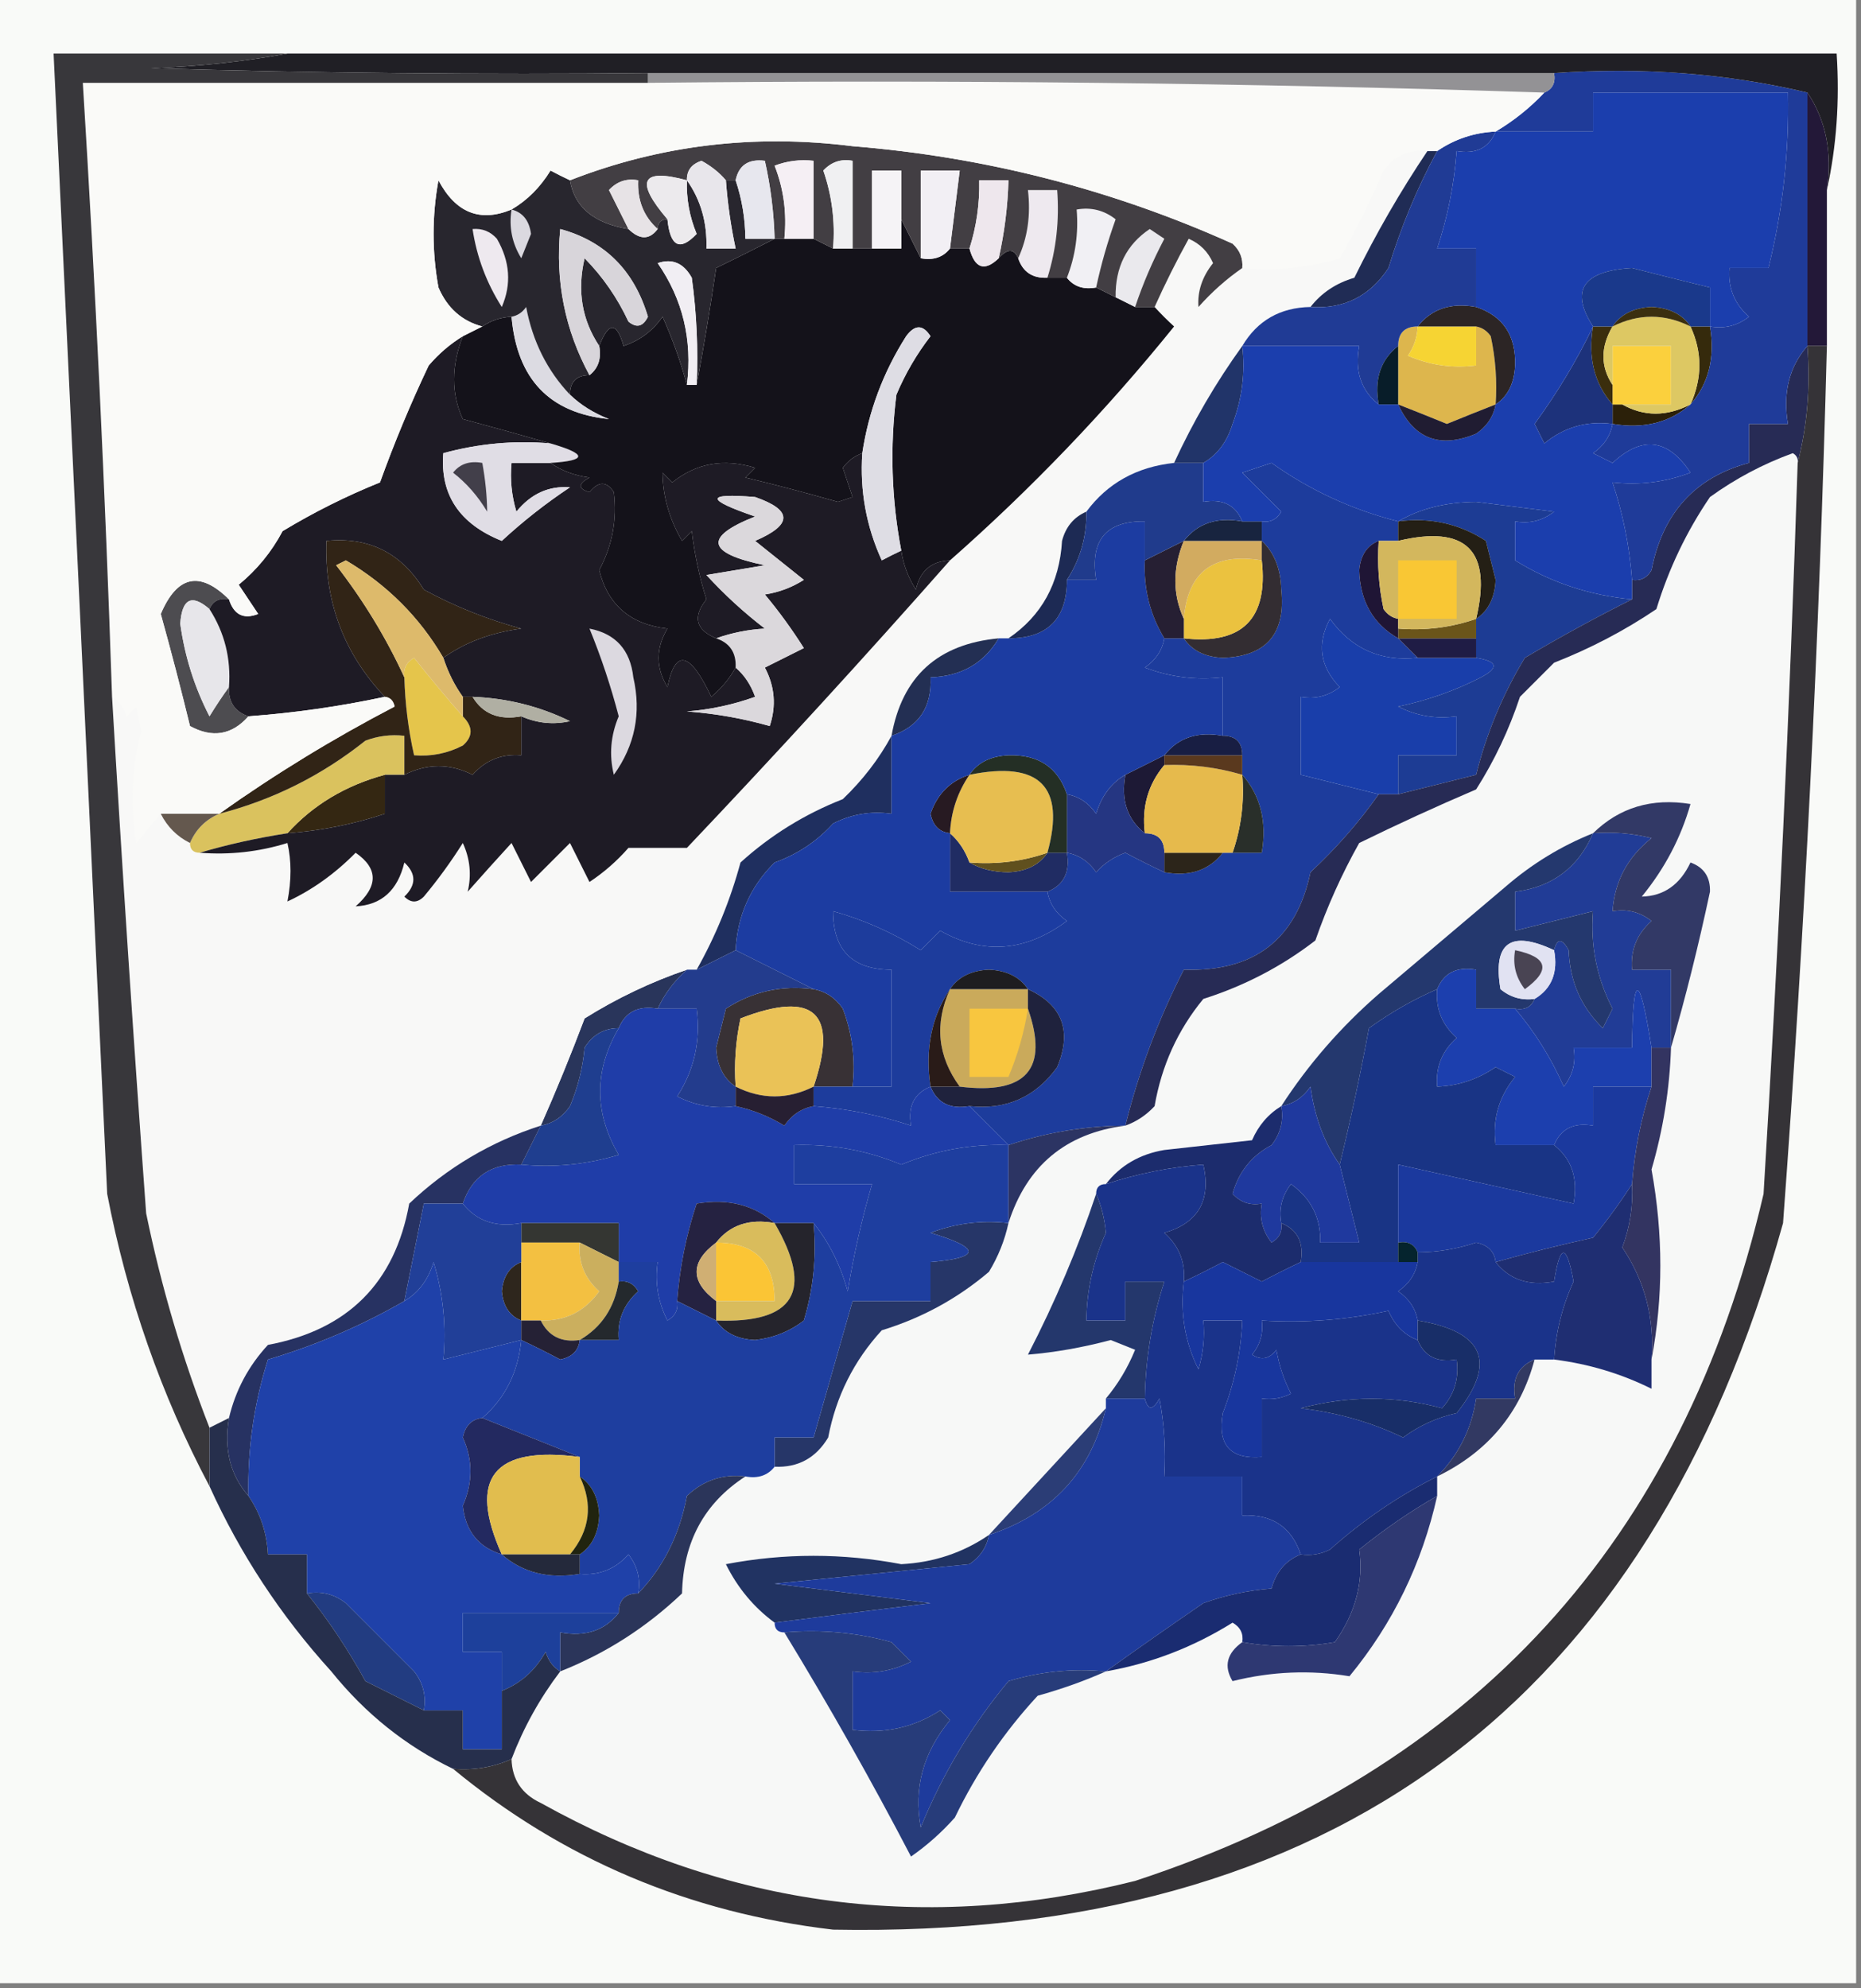 <?xml version="1.0" encoding="UTF-8"?>
<!DOCTYPE svg PUBLIC "-//W3C//DTD SVG 1.1//EN" "http://www.w3.org/Graphics/SVG/1.1/DTD/svg11.dtd">
<svg xmlns="http://www.w3.org/2000/svg" version="1.1" width="191px" height="204px" style="shape-rendering:geometricPrecision; text-rendering:geometricPrecision; image-rendering:optimizeQuality; fill-rule:evenodd; clip-rule:evenodd" xmlns:xlink="http://www.w3.org/1999/xlink">
<rect width="100%" height="100%" fill="#808080" stroke="none"/>
<g><path style="opacity:1" fill="#f9faf8" d="M -0.5,-0.5 C 63.167,-0.5 126.833,-0.5 190.5,-0.5C 190.5,67.5 190.5,135.5 190.5,203.5C 126.833,203.5 63.167,203.5 -0.5,203.5C -0.5,135.5 -0.5,67.5 -0.5,-0.5 Z"/></g>
<g><path style="opacity:1" fill="#29355b" d="M 70.5,99.5 C 69.211,100.637 68.211,101.97 67.5,103.5C 65.517,103.157 64.183,103.824 63.5,105.5C 61.983,105.511 60.816,106.177 60,107.5C 59.808,109.577 59.308,111.577 58.5,113.5C 57.735,114.612 56.735,115.279 55.5,115.5C 57.09,111.902 58.59,108.236 60,104.5C 63.324,102.421 66.824,100.754 70.5,99.5 Z"/></g>
<g><path style="opacity:1" fill="#383135" d="M 83.5,101.5 C 84.735,101.721 85.735,102.388 86.5,103.5C 87.48,106.086 87.813,108.753 87.5,111.5C 86.167,111.5 84.833,111.5 83.5,111.5C 86.076,103.911 83.576,101.577 76,104.5C 75.503,106.81 75.337,109.143 75.5,111.5C 74.252,110.666 73.585,109.333 73.5,107.5C 73.833,106.167 74.167,104.833 74.5,103.5C 77.212,101.74 80.212,101.073 83.5,101.5 Z"/></g>
<g><path style="opacity:1" fill="#1d3c9c" d="M 143.5,53.5 C 143.5,54.167 143.5,54.833 143.5,55.5C 142.833,55.5 142.167,55.5 141.5,55.5C 140.307,55.97 139.64,56.97 139.5,58.5C 139.59,61.695 140.923,64.028 143.5,65.5C 144.167,66.167 144.833,66.833 145.5,67.5C 141.719,67.907 138.719,66.574 136.5,63.5C 135.132,66.068 135.466,68.401 137.5,70.5C 136.311,71.429 134.978,71.762 133.5,71.5C 133.5,74.167 133.5,76.833 133.5,79.5C 136.167,80.167 138.833,80.833 141.5,81.5C 139.481,84.367 137.148,87.033 134.5,89.5C 133.047,96.41 128.714,99.743 121.5,99.5C 118.897,104.559 116.897,109.892 115.5,115.5C 111.37,115.534 107.37,116.201 103.5,117.5C 102.167,116.167 100.833,114.833 99.5,113.5C 103.281,113.907 106.281,112.574 108.5,109.5C 110.045,105.795 109.045,103.129 105.5,101.5C 104.666,100.252 103.333,99.585 101.5,99.5C 99.667,99.585 98.334,100.252 97.5,101.5C 95.598,104.337 94.931,107.671 95.5,111.5C 93.823,112.183 93.157,113.517 93.5,115.5C 90.266,114.424 86.932,113.757 83.5,113.5C 83.5,112.833 83.5,112.167 83.5,111.5C 84.833,111.5 86.167,111.5 87.5,111.5C 88.833,111.5 90.167,111.5 91.5,111.5C 91.5,107.5 91.5,103.5 91.5,99.5C 87.5,99.5 85.5,97.5 85.5,93.5C 88.657,94.38 91.657,95.713 94.5,97.5C 95.167,96.833 95.833,96.167 96.5,95.5C 100.919,97.998 105.253,97.664 109.5,94.5C 108.388,93.735 107.721,92.735 107.5,91.5C 109.176,90.817 109.843,89.483 109.5,87.5C 110.735,87.721 111.735,88.388 112.5,89.5C 113.328,88.585 114.328,87.919 115.5,87.5C 116.867,88.225 118.2,88.892 119.5,89.5C 122.082,89.975 124.082,89.308 125.5,87.5C 125.833,87.5 126.167,87.5 126.5,87.5C 127.5,87.5 128.5,87.5 129.5,87.5C 130.036,84.302 129.369,81.635 127.5,79.5C 127.5,78.833 127.5,78.167 127.5,77.5C 127.5,76.167 126.833,75.5 125.5,75.5C 125.5,73.5 125.5,71.5 125.5,69.5C 122.753,69.813 120.086,69.48 117.5,68.5C 118.612,67.735 119.279,66.735 119.5,65.5C 120.167,65.5 120.833,65.5 121.5,65.5C 122.334,66.748 123.667,67.415 125.5,67.5C 129.979,67.351 131.979,65.018 131.5,60.5C 131.444,58.36 130.777,56.694 129.5,55.5C 129.5,54.833 129.5,54.167 129.5,53.5C 130.376,53.631 131.043,53.297 131.5,52.5C 130.167,51.167 128.833,49.833 127.5,48.5C 128.5,48.167 129.5,47.833 130.5,47.5C 134.456,50.311 138.789,52.311 143.5,53.5 Z"/></g>
<g><path style="opacity:1" fill="#caaa5b" d="M 97.5,101.5 C 100.167,101.5 102.833,101.5 105.5,101.5C 105.5,102.167 105.5,102.833 105.5,103.5C 107.666,109.683 105.333,112.35 98.5,111.5C 96.223,108.383 95.89,105.049 97.5,101.5 Z"/></g>
<g><path style="opacity:1" fill="#1e1d20" d="M 105.5,101.5 C 102.833,101.5 100.167,101.5 97.5,101.5C 98.334,100.252 99.667,99.585 101.5,99.5C 103.333,99.585 104.666,100.252 105.5,101.5 Z"/></g>
<g><path style="opacity:1" fill="#202c63" d="M 97.5,85.5 C 98.401,86.29 99.068,87.29 99.5,88.5C 100.622,89.156 101.955,89.489 103.5,89.5C 105.333,89.415 106.666,88.748 107.5,87.5C 108.167,87.5 108.833,87.5 109.5,87.5C 109.843,89.483 109.176,90.817 107.5,91.5C 104.167,91.5 100.833,91.5 97.5,91.5C 97.5,89.5 97.5,87.5 97.5,85.5 Z"/></g>
<g><path style="opacity:1" fill="#f8f8f7" d="M 146.5,15.5 C 143.727,19.627 141.227,23.96 139,28.5C 137.122,29.053 135.622,30.053 134.5,31.5C 131.386,31.555 129.052,32.888 127.5,35.5C 124.801,39.237 122.467,43.237 120.5,47.5C 116.662,47.913 113.662,49.58 111.5,52.5C 110.21,53.058 109.377,54.058 109,55.5C 108.739,59.856 106.905,63.19 103.5,65.5C 103.167,65.5 102.833,65.5 102.5,65.5C 96.254,66.082 92.587,69.416 91.5,75.5C 90.217,77.868 88.55,80.035 86.5,82C 82.581,83.54 79.081,85.707 76,88.5C 74.951,92.374 73.451,96.041 71.5,99.5C 71.167,99.5 70.833,99.5 70.5,99.5C 66.824,100.754 63.324,102.421 60,104.5C 58.59,108.236 57.09,111.902 55.5,115.5C 50.387,117.147 45.887,119.814 42,123.5C 40.536,131.63 35.703,136.464 27.5,138C 25.505,140.157 24.172,142.657 23.5,145.5C 22.833,145.833 22.167,146.167 21.5,146.5C 18.718,139.379 16.552,132.045 15,124.5C 13.708,106.829 12.541,89.162 11.5,71.5C 12.222,71.918 12.722,72.584 13,73.5C 13.333,73.167 13.667,72.833 14,72.5C 14.167,73.333 14.333,74.167 14.5,75C 13.521,78.805 13.355,82.638 14,86.5C 14.852,85.429 15.685,84.429 16.5,83.5C 17.167,84.833 18.167,85.833 19.5,86.5C 19.5,87.167 19.833,87.5 20.5,87.5C 23.579,87.74 26.579,87.407 29.5,86.5C 29.92,88.326 29.92,90.326 29.5,92.5C 32.038,91.323 34.371,89.656 36.5,87.5C 38.836,89.118 38.836,90.952 36.5,93C 39.149,92.865 40.815,91.365 41.5,88.5C 42.731,89.651 42.731,90.817 41.5,92C 42.167,92.667 42.833,92.667 43.5,92C 44.956,90.255 46.289,88.422 47.5,86.5C 48.242,88.108 48.409,89.775 48,91.5C 49.51,89.792 51.01,88.126 52.5,86.5C 53.167,87.833 53.833,89.167 54.5,90.5C 55.833,89.167 57.167,87.833 58.5,86.5C 59.167,87.833 59.833,89.167 60.5,90.5C 61.981,89.52 63.315,88.353 64.5,87C 66.5,87 68.5,87 70.5,87C 79.728,77.276 88.728,67.443 97.5,57.5C 105.846,50.154 113.513,42.154 120.5,33.5C 119.757,32.818 119.091,32.151 118.5,31.5C 119.572,29.118 120.738,26.784 122,24.5C 123.158,24.998 123.991,25.831 124.5,27C 123.385,28.393 122.885,29.893 123,31.5C 124.371,29.959 125.871,28.625 127.5,27.5C 130.898,27.82 134.232,27.487 137.5,26.5C 139.162,23.599 140.662,20.599 142,17.5C 143.11,15.963 144.61,15.296 146.5,15.5 Z"/></g>
<g><path style="opacity:1" fill="#2c251a" d="M 119.5,87.5 C 121.5,87.5 123.5,87.5 125.5,87.5C 124.082,89.308 122.082,89.975 119.5,89.5C 119.5,88.833 119.5,88.167 119.5,87.5 Z"/></g>
<g><path style="opacity:1" fill="#60501e" d="M 107.5,87.5 C 106.666,88.748 105.333,89.415 103.5,89.5C 101.955,89.489 100.622,89.156 99.5,88.5C 102.279,88.721 104.946,88.388 107.5,87.5 Z"/></g>
<g><path style="opacity:1" fill="#f7f8f7" d="M 184.5,47.5 C 183.691,72.513 182.524,97.513 181,122.5C 172.729,158.105 151.229,181.605 116.5,193C 95.09,198.377 74.756,195.71 55.5,185C 53.561,184.092 52.561,182.592 52.5,180.5C 53.733,177.265 55.399,174.265 57.5,171.5C 62.163,169.661 66.329,166.994 70,163.5C 70.119,158.224 72.286,154.224 76.5,151.5C 77.791,151.737 78.791,151.404 79.5,150.5C 81.903,150.607 83.737,149.607 85,147.5C 85.797,143.296 87.631,139.629 90.5,136.5C 94.602,135.248 98.269,133.248 101.5,130.5C 102.456,128.925 103.123,127.258 103.5,125.5C 105.384,119.615 109.384,116.282 115.5,115.5C 116.643,115.092 117.643,114.425 118.5,113.5C 119.211,109.354 120.878,105.688 123.5,102.5C 127.735,101.153 131.568,99.153 135,96.5C 136.217,93.007 137.717,89.673 139.5,86.5C 143.423,84.577 147.423,82.744 151.5,81C 153.375,78.057 154.875,74.89 156,71.5C 157.167,70.333 158.333,69.167 159.5,68C 163.232,66.539 166.732,64.706 170,62.5C 171.266,58.356 173.099,54.523 175.5,51C 178.127,49.103 180.961,47.603 184,46.5C 184.399,46.728 184.565,47.062 184.5,47.5 Z"/></g>
<g><path style="opacity:1" fill="#213c96" d="M 163.5,85.5 C 165.527,85.338 167.527,85.504 169.5,86C 167.045,87.942 165.712,90.442 165.5,93.5C 166.978,93.238 168.311,93.571 169.5,94.5C 167.995,95.841 167.328,97.508 167.5,99.5C 168.833,99.5 170.167,99.5 171.5,99.5C 171.5,102.167 171.5,104.833 171.5,107.5C 170.833,107.5 170.167,107.5 169.5,107.5C 168.251,99.653 167.585,99.653 167.5,107.5C 165.5,107.5 163.5,107.5 161.5,107.5C 161.762,108.978 161.429,110.311 160.5,111.5C 159.176,108.532 157.509,105.866 155.5,103.5C 156.492,103.672 157.158,103.338 157.5,102.5C 159.256,101.448 159.923,99.781 159.5,97.5C 159.81,96.262 160.31,96.262 161,97.5C 161.109,100.668 162.275,103.335 164.5,105.5C 164.833,104.833 165.167,104.167 165.5,103.5C 163.881,100.358 163.215,97.025 163.5,93.5C 160.833,94.167 158.167,94.833 155.5,95.5C 155.5,94.167 155.5,92.833 155.5,91.5C 159.309,91.025 161.975,89.025 163.5,85.5 Z"/></g>
<g><path style="opacity:1" fill="#24386e" d="M 163.5,85.5 C 161.975,89.025 159.309,91.025 155.5,91.5C 155.5,92.833 155.5,94.167 155.5,95.5C 158.167,94.833 160.833,94.167 163.5,93.5C 163.215,97.025 163.881,100.358 165.5,103.5C 165.167,104.167 164.833,104.833 164.5,105.5C 162.275,103.335 161.109,100.668 161,97.5C 160.31,96.262 159.81,96.262 159.5,97.5C 155.023,95.395 153.19,96.728 154,101.5C 155.011,102.337 156.178,102.67 157.5,102.5C 157.158,103.338 156.492,103.672 155.5,103.5C 154.167,103.5 152.833,103.5 151.5,103.5C 151.5,102.167 151.5,100.833 151.5,99.5C 149.517,99.157 148.183,99.823 147.5,101.5C 145.059,102.557 142.725,103.89 140.5,105.5C 139.621,110.232 138.621,114.898 137.5,119.5C 135.92,117.283 134.92,114.616 134.5,111.5C 133.735,112.612 132.735,113.279 131.5,113.5C 134.251,109.243 137.584,105.41 141.5,102C 145.833,98.333 150.167,94.667 154.5,91C 157.222,88.642 160.222,86.809 163.5,85.5 Z"/></g>
<g><path style="opacity:1" fill="#e1e2f2" d="M 159.5,97.5 C 159.923,99.781 159.256,101.448 157.5,102.5C 156.178,102.67 155.011,102.337 154,101.5C 153.19,96.728 155.023,95.395 159.5,97.5 Z"/></g>
<g><path style="opacity:1" fill="#494453" d="M 155.5,97.5 C 158.861,98.203 159.194,99.537 156.5,101.5C 155.571,100.311 155.238,98.978 155.5,97.5 Z"/></g>
<g><path style="opacity:1" fill="#323966" d="M 171.5,107.5 C 171.5,104.833 171.5,102.167 171.5,99.5C 170.167,99.5 168.833,99.5 167.5,99.5C 167.328,97.508 167.995,95.841 169.5,94.5C 168.311,93.571 166.978,93.238 165.5,93.5C 165.712,90.442 167.045,87.942 169.5,86C 167.527,85.504 165.527,85.338 163.5,85.5C 166.192,82.858 169.525,81.858 173.5,82.5C 172.516,85.965 170.85,89.132 168.5,92C 170.752,91.95 172.418,90.784 173.5,88.5C 174.881,89 175.547,90 175.5,91.5C 174.327,97.008 172.994,102.341 171.5,107.5 Z"/></g>
<g><path style="opacity:1" fill="#e7be50" d="M 99.5,79.5 C 106.705,78.036 109.372,80.703 107.5,87.5C 104.946,88.388 102.279,88.721 99.5,88.5C 99.068,87.29 98.401,86.29 97.5,85.5C 97.604,83.297 98.27,81.297 99.5,79.5 Z"/></g>
<g><path style="opacity:1" fill="#292f2a" d="M 127.5,79.5 C 129.369,81.635 130.036,84.302 129.5,87.5C 128.5,87.5 127.5,87.5 126.5,87.5C 127.388,84.945 127.721,82.279 127.5,79.5 Z"/></g>
<g><path style="opacity:1" fill="#342712" d="M 39.5,79.5 C 39.5,80.833 39.5,82.167 39.5,83.5C 36.266,84.576 32.932,85.243 29.5,85.5C 32.126,82.594 35.459,80.594 39.5,79.5 Z"/></g>
<g><path style="opacity:1" fill="#dac25e" d="M 41.5,79.5 C 40.833,79.5 40.167,79.5 39.5,79.5C 35.459,80.594 32.126,82.594 29.5,85.5C 26.345,85.99 23.345,86.656 20.5,87.5C 19.833,87.5 19.5,87.167 19.5,86.5C 20.1,85.1 21.1,84.1 22.5,83.5C 28.025,82.071 33.025,79.571 37.5,76C 38.793,75.51 40.127,75.343 41.5,75.5C 41.5,76.833 41.5,78.167 41.5,79.5 Z"/></g>
<g><path style="opacity:1" fill="#1f2f5f" d="M 91.5,75.5 C 91.5,78.167 91.5,80.833 91.5,83.5C 89.396,83.201 87.396,83.534 85.5,84.5C 83.844,86.329 81.844,87.663 79.5,88.5C 77.009,90.967 75.676,93.967 75.5,97.5C 74.167,98.167 72.833,98.833 71.5,99.5C 73.451,96.041 74.951,92.374 76,88.5C 79.081,85.707 82.581,83.54 86.5,82C 88.55,80.035 90.217,77.868 91.5,75.5 Z"/></g>
<g><path style="opacity:1" fill="#64584e" d="M 16.5,83.5 C 18.5,83.5 20.5,83.5 22.5,83.5C 21.1,84.1 20.1,85.1 19.5,86.5C 18.167,85.833 17.167,84.833 16.5,83.5 Z"/></g>
<g><path style="opacity:1" fill="#1d1935" d="M 119.5,77.5 C 119.5,77.833 119.5,78.167 119.5,78.5C 117.832,80.479 117.166,82.812 117.5,85.5C 115.692,84.082 115.025,82.082 115.5,79.5C 116.833,78.833 118.167,78.167 119.5,77.5 Z"/></g>
<g><path style="opacity:1" fill="#253682" d="M 115.5,79.5 C 115.025,82.082 115.692,84.082 117.5,85.5C 118.833,85.5 119.5,86.167 119.5,87.5C 119.5,88.167 119.5,88.833 119.5,89.5C 118.2,88.892 116.867,88.225 115.5,87.5C 114.328,87.919 113.328,88.585 112.5,89.5C 111.735,88.388 110.735,87.721 109.5,87.5C 109.5,85.5 109.5,83.5 109.5,81.5C 110.735,81.721 111.735,82.388 112.5,83.5C 113.057,81.668 114.057,80.335 115.5,79.5 Z"/></g>
<g><path style="opacity:1" fill="#271a22" d="M 99.5,79.5 C 98.27,81.297 97.604,83.297 97.5,85.5C 96.414,85.38 95.747,84.713 95.5,83.5C 96.211,81.455 97.544,80.122 99.5,79.5 Z"/></g>
<g><path style="opacity:1" fill="#e6ba4c" d="M 119.5,78.5 C 122.237,78.401 124.904,78.735 127.5,79.5C 127.721,82.279 127.388,84.945 126.5,87.5C 126.167,87.5 125.833,87.5 125.5,87.5C 123.5,87.5 121.5,87.5 119.5,87.5C 119.5,86.167 118.833,85.5 117.5,85.5C 117.166,82.812 117.832,80.479 119.5,78.5 Z"/></g>
<g><path style="opacity:1" fill="#5a391e" d="M 119.5,78.5 C 119.5,78.167 119.5,77.833 119.5,77.5C 122.167,77.5 124.833,77.5 127.5,77.5C 127.5,78.167 127.5,78.833 127.5,79.5C 124.904,78.735 122.237,78.401 119.5,78.5 Z"/></g>
<g><path style="opacity:1" fill="#242f25" d="M 109.5,81.5 C 109.5,83.5 109.5,85.5 109.5,87.5C 108.833,87.5 108.167,87.5 107.5,87.5C 109.372,80.703 106.705,78.036 99.5,79.5C 100.334,78.252 101.667,77.585 103.5,77.5C 106.575,77.407 108.575,78.74 109.5,81.5 Z"/></g>
<g><path style="opacity:1" fill="#181e43" d="M 125.5,75.5 C 126.833,75.5 127.5,76.167 127.5,77.5C 124.833,77.5 122.167,77.5 119.5,77.5C 120.918,75.692 122.918,75.025 125.5,75.5 Z"/></g>
<g><path style="opacity:1" fill="#193eaa" d="M 145.5,67.5 C 147.5,67.5 149.5,67.5 151.5,67.5C 153.705,67.846 153.872,68.513 152,69.5C 149.346,70.867 146.513,71.867 143.5,72.5C 145.396,73.466 147.396,73.799 149.5,73.5C 149.5,74.833 149.5,76.167 149.5,77.5C 147.5,77.5 145.5,77.5 143.5,77.5C 143.5,78.833 143.5,80.167 143.5,81.5C 142.833,81.5 142.167,81.5 141.5,81.5C 138.833,80.833 136.167,80.167 133.5,79.5C 133.5,76.833 133.5,74.167 133.5,71.5C 134.978,71.762 136.311,71.429 137.5,70.5C 135.466,68.401 135.132,66.068 136.5,63.5C 138.719,66.574 141.719,67.907 145.5,67.5 Z"/></g>
<g><path style="opacity:1" fill="#e5c54b" d="M 47.5,73.5 C 48.562,74.575 48.562,75.575 47.5,76.5C 45.929,77.309 44.262,77.643 42.5,77.5C 41.908,74.873 41.575,72.206 41.5,69.5C 41.369,68.624 41.703,67.957 42.5,67.5C 44.203,69.641 45.87,71.641 47.5,73.5 Z"/></g>
<g><path style="opacity:1" fill="#232f53" d="M 102.5,65.5 C 100.973,68.068 98.639,69.401 95.5,69.5C 95.646,72.554 94.313,74.554 91.5,75.5C 92.587,69.416 96.254,66.082 102.5,65.5 Z"/></g>
<g><path style="opacity:1" fill="#332d32" d="M 129.5,55.5 C 130.777,56.694 131.444,58.36 131.5,60.5C 131.979,65.018 129.979,67.351 125.5,67.5C 123.667,67.415 122.334,66.748 121.5,65.5C 127.5,66.167 130.167,63.5 129.5,57.5C 129.5,56.833 129.5,56.167 129.5,55.5 Z"/></g>
<g><path style="opacity:1" fill="#4d4c50" d="M 23.5,61.5 C 22.508,61.328 21.842,61.662 21.5,62.5C 19.682,60.922 18.682,61.422 18.5,64C 18.963,67.356 19.963,70.522 21.5,73.5C 22.176,72.398 22.842,71.398 23.5,70.5C 23.427,72.027 24.094,73.027 25.5,73.5C 23.799,75.423 21.799,75.757 19.5,74.5C 18.565,70.659 17.565,66.826 16.5,63C 18.181,59.045 20.515,58.545 23.5,61.5 Z"/></g>
<g><path style="opacity:1" fill="#1d3c94" d="M 167.5,61.5 C 163.919,63.282 160.252,65.282 156.5,67.5C 154.23,71.249 152.563,75.249 151.5,79.5C 148.833,80.167 146.167,80.833 143.5,81.5C 143.5,80.167 143.5,78.833 143.5,77.5C 145.5,77.5 147.5,77.5 149.5,77.5C 149.5,76.167 149.5,74.833 149.5,73.5C 147.396,73.799 145.396,73.466 143.5,72.5C 146.513,71.867 149.346,70.867 152,69.5C 153.872,68.513 153.705,67.846 151.5,67.5C 151.5,66.833 151.5,66.167 151.5,65.5C 151.5,64.833 151.5,64.167 151.5,63.5C 152.748,62.666 153.415,61.333 153.5,59.5C 153.167,58.167 152.833,56.833 152.5,55.5C 149.788,53.74 146.788,53.073 143.5,53.5C 145.743,52.188 148.41,51.522 151.5,51.5C 154.167,51.833 156.833,52.167 159.5,52.5C 158.311,53.429 156.978,53.762 155.5,53.5C 155.5,54.833 155.5,56.167 155.5,57.5C 159.129,59.76 163.129,61.093 167.5,61.5 Z"/></g>
<g><path style="opacity:1" fill="#1f1c45" d="M 143.5,65.5 C 146.167,65.5 148.833,65.5 151.5,65.5C 151.5,66.167 151.5,66.833 151.5,67.5C 149.5,67.5 147.5,67.5 145.5,67.5C 144.833,66.833 144.167,66.167 143.5,65.5 Z"/></g>
<g><path style="opacity:1" fill="#312416" d="M 45.5,67.5 C 43.069,63.34 39.735,60.007 35.5,57.5C 35.167,57.667 34.833,57.833 34.5,58C 37.303,61.613 39.636,65.447 41.5,69.5C 41.575,72.206 41.908,74.873 42.5,77.5C 44.262,77.643 45.929,77.309 47.5,76.5C 48.562,75.575 48.562,74.575 47.5,73.5C 47.5,72.833 47.5,72.167 47.5,71.5C 47.833,71.5 48.167,71.5 48.5,71.5C 49.552,73.256 51.219,73.923 53.5,73.5C 53.5,74.833 53.5,76.167 53.5,77.5C 51.508,77.329 49.842,77.995 48.5,79.5C 46.177,78.328 43.844,78.328 41.5,79.5C 41.5,78.167 41.5,76.833 41.5,75.5C 40.127,75.343 38.793,75.51 37.5,76C 33.025,79.571 28.025,82.071 22.5,83.5C 28.245,79.423 34.245,75.756 40.5,72.5C 40.376,71.893 40.043,71.56 39.5,71.5C 35.288,67.062 33.288,61.729 33.5,55.5C 37.861,55.067 41.195,56.734 43.5,60.5C 46.674,62.225 50.007,63.558 53.5,64.5C 50.384,64.92 47.717,65.92 45.5,67.5 Z"/></g>
<g><path style="opacity:1" fill="#6b551a" d="M 151.5,63.5 C 151.5,64.167 151.5,64.833 151.5,65.5C 148.833,65.5 146.167,65.5 143.5,65.5C 143.5,65.167 143.5,64.833 143.5,64.5C 146.279,64.721 148.946,64.388 151.5,63.5 Z"/></g>
<g><path style="opacity:1" fill="#1c3ca1" d="M 117.5,57.5 C 117.365,60.417 118.032,63.084 119.5,65.5C 119.279,66.735 118.612,67.735 117.5,68.5C 120.086,69.48 122.753,69.813 125.5,69.5C 125.5,71.5 125.5,73.5 125.5,75.5C 122.918,75.025 120.918,75.692 119.5,77.5C 118.167,78.167 116.833,78.833 115.5,79.5C 114.057,80.335 113.057,81.668 112.5,83.5C 111.735,82.388 110.735,81.721 109.5,81.5C 108.575,78.74 106.575,77.407 103.5,77.5C 101.667,77.585 100.334,78.252 99.5,79.5C 97.544,80.122 96.211,81.455 95.5,83.5C 95.747,84.713 96.414,85.38 97.5,85.5C 97.5,87.5 97.5,89.5 97.5,91.5C 100.833,91.5 104.167,91.5 107.5,91.5C 107.721,92.735 108.388,93.735 109.5,94.5C 105.253,97.664 100.919,97.998 96.5,95.5C 95.833,96.167 95.167,96.833 94.5,97.5C 91.657,95.713 88.657,94.38 85.5,93.5C 85.5,97.5 87.5,99.5 91.5,99.5C 91.5,103.5 91.5,107.5 91.5,111.5C 90.167,111.5 88.833,111.5 87.5,111.5C 87.813,108.753 87.48,106.086 86.5,103.5C 85.735,102.388 84.735,101.721 83.5,101.5C 80.833,100.167 78.167,98.833 75.5,97.5C 75.676,93.967 77.009,90.967 79.5,88.5C 81.844,87.663 83.844,86.329 85.5,84.5C 87.396,83.534 89.396,83.201 91.5,83.5C 91.5,80.833 91.5,78.167 91.5,75.5C 94.313,74.554 95.646,72.554 95.5,69.5C 98.639,69.401 100.973,68.068 102.5,65.5C 102.833,65.5 103.167,65.5 103.5,65.5C 107.5,65.5 109.5,63.5 109.5,59.5C 110.5,59.5 111.5,59.5 112.5,59.5C 111.848,55.44 113.515,53.44 117.5,53.5C 117.5,54.833 117.5,56.167 117.5,57.5 Z"/></g>
<g><path style="opacity:1" fill="#e7e6ea" d="M 21.5,62.5 C 23.051,64.913 23.717,67.579 23.5,70.5C 22.842,71.398 22.176,72.398 21.5,73.5C 19.963,70.522 18.963,67.356 18.5,64C 18.682,61.422 19.682,60.922 21.5,62.5 Z"/></g>
<g><path style="opacity:1" fill="#272b55" d="M 185.5,35.5 C 185.817,39.702 185.483,43.702 184.5,47.5C 184.565,47.062 184.399,46.728 184,46.5C 180.961,47.603 178.127,49.103 175.5,51C 173.099,54.523 171.266,58.356 170,62.5C 166.732,64.706 163.232,66.539 159.5,68C 158.333,69.167 157.167,70.333 156,71.5C 154.875,74.89 153.375,78.057 151.5,81C 147.423,82.744 143.423,84.577 139.5,86.5C 137.717,89.673 136.217,93.007 135,96.5C 131.568,99.153 127.735,101.153 123.5,102.5C 120.878,105.688 119.211,109.354 118.5,113.5C 117.643,114.425 116.643,115.092 115.5,115.5C 116.897,109.892 118.897,104.559 121.5,99.5C 128.714,99.743 133.047,96.41 134.5,89.5C 137.148,87.033 139.481,84.367 141.5,81.5C 142.167,81.5 142.833,81.5 143.5,81.5C 146.167,80.833 148.833,80.167 151.5,79.5C 152.563,75.249 154.23,71.249 156.5,67.5C 160.252,65.282 163.919,63.282 167.5,61.5C 167.5,60.833 167.5,60.167 167.5,59.5C 168.376,59.631 169.043,59.297 169.5,58.5C 170.64,52.645 173.973,48.978 179.5,47.5C 179.5,46.167 179.5,44.833 179.5,43.5C 180.833,43.5 182.167,43.5 183.5,43.5C 182.964,40.302 183.631,37.635 185.5,35.5 Z"/></g>
<g><path style="opacity:1" fill="#ebc23f" d="M 129.5,57.5 C 130.167,63.5 127.5,66.167 121.5,65.5C 121.5,64.833 121.5,64.167 121.5,63.5C 121.888,58.676 124.555,56.676 129.5,57.5 Z"/></g>
<g><path style="opacity:1" fill="#1f1535" d="M 141.5,55.5 C 141.337,57.857 141.503,60.19 142,62.5C 142.383,63.056 142.883,63.389 143.5,63.5C 143.5,63.833 143.5,64.167 143.5,64.5C 143.5,64.833 143.5,65.167 143.5,65.5C 140.923,64.028 139.59,61.695 139.5,58.5C 139.64,56.97 140.307,55.97 141.5,55.5 Z"/></g>
<g><path style="opacity:1" fill="#261f33" d="M 121.5,55.5 C 120.343,58.307 120.343,60.974 121.5,63.5C 121.5,64.167 121.5,64.833 121.5,65.5C 120.833,65.5 120.167,65.5 119.5,65.5C 118.032,63.084 117.365,60.417 117.5,57.5C 118.833,56.833 120.167,56.167 121.5,55.5 Z"/></g>
<g><path style="opacity:1" fill="#1d2a54" d="M 111.5,52.5 C 111.532,55.076 110.865,57.409 109.5,59.5C 109.5,63.5 107.5,65.5 103.5,65.5C 106.905,63.19 108.739,59.856 109,55.5C 109.377,54.058 110.21,53.058 111.5,52.5 Z"/></g>
<g><path style="opacity:1" fill="#d2ab60" d="M 121.5,55.5 C 124.167,55.5 126.833,55.5 129.5,55.5C 129.5,56.167 129.5,56.833 129.5,57.5C 124.555,56.676 121.888,58.676 121.5,63.5C 120.343,60.974 120.343,58.307 121.5,55.5 Z"/></g>
<g><path style="opacity:1" fill="#241f15" d="M 143.5,53.5 C 146.788,53.073 149.788,53.74 152.5,55.5C 152.833,56.833 153.167,58.167 153.5,59.5C 153.415,61.333 152.748,62.666 151.5,63.5C 153.167,56.5 150.5,53.833 143.5,55.5C 143.5,54.833 143.5,54.167 143.5,53.5 Z"/></g>
<g><path style="opacity:1" fill="#d3b75d" d="M 151.5,63.5 C 148.946,64.388 146.279,64.721 143.5,64.5C 143.5,64.167 143.5,63.833 143.5,63.5C 142.883,63.389 142.383,63.056 142,62.5C 141.503,60.19 141.337,57.857 141.5,55.5C 142.167,55.5 142.833,55.5 143.5,55.5C 150.5,53.833 153.167,56.5 151.5,63.5 Z"/></g>
<g><path style="opacity:1" fill="#f9c734" d="M 143.5,63.5 C 143.5,61.5 143.5,59.5 143.5,57.5C 145.5,57.5 147.5,57.5 149.5,57.5C 149.5,59.5 149.5,61.5 149.5,63.5C 147.5,63.5 145.5,63.5 143.5,63.5 Z"/></g>
<g><path style="opacity:1" fill="#1e1b25" d="M 47.5,34.5 C 46.304,37.58 46.304,40.413 47.5,43C 50.628,43.841 53.628,44.675 56.5,45.5C 52.774,45.177 49.107,45.511 45.5,46.5C 45.154,50.757 47.154,53.757 51.5,55.5C 53.69,53.476 56.023,51.643 58.5,50C 56.322,49.835 54.489,50.668 53,52.5C 52.507,50.866 52.34,49.199 52.5,47.5C 53.833,47.5 55.167,47.5 56.5,47.5C 57.608,48.29 58.942,48.79 60.5,49C 59.304,49.654 59.304,50.154 60.5,50.5C 61.425,49.359 62.259,49.359 63,50.5C 63.343,53.324 62.843,55.991 61.5,58.5C 62.381,62.075 64.715,64.075 68.5,64.5C 67.294,66.516 67.294,68.516 68.5,70.5C 69.311,66.522 70.811,66.856 73,71.5C 74.045,70.627 74.878,69.627 75.5,68.5C 76.391,69.261 77.058,70.261 77.5,71.5C 75.234,72.314 72.9,72.814 70.5,73C 73.426,73.218 76.26,73.718 79,74.5C 79.687,72.433 79.52,70.433 78.5,68.5C 79.833,67.833 81.167,67.167 82.5,66.5C 81.289,64.578 79.956,62.745 78.5,61C 79.938,60.781 81.271,60.281 82.5,59.5C 80.833,58.167 79.167,56.833 77.5,55.5C 81.361,53.843 81.361,52.343 77.5,51C 72.377,50.581 72.377,51.247 77.5,53C 72.182,55.102 72.515,56.769 78.5,58C 76.5,58.333 74.5,58.667 72.5,59C 74.35,61.018 76.35,62.851 78.5,64.5C 76.785,64.595 75.119,64.928 73.5,65.5C 71.401,64.63 71.068,63.297 72.5,61.5C 71.787,59.224 71.287,56.891 71,54.5C 70.667,54.833 70.333,55.167 70,55.5C 68.691,53.253 68.025,50.92 68,48.5C 68.333,48.833 68.667,49.167 69,49.5C 71.47,47.514 74.303,47.014 77.5,48C 77.167,48.333 76.833,48.667 76.5,49C 79.383,49.683 82.549,50.516 86,51.5C 86.5,51.333 87,51.167 87.5,51C 87.167,50 86.833,49 86.5,48C 87.044,47.283 87.711,46.783 88.5,46.5C 88.24,50.348 88.906,54.014 90.5,57.5C 91.183,57.137 91.85,56.804 92.5,56.5C 92.709,57.922 93.209,59.255 94,60.5C 94.422,58.574 95.589,57.574 97.5,57.5C 88.728,67.443 79.728,77.276 70.5,87C 68.5,87 66.5,87 64.5,87C 63.315,88.353 61.981,89.52 60.5,90.5C 59.833,89.167 59.167,87.833 58.5,86.5C 57.167,87.833 55.833,89.167 54.5,90.5C 53.833,89.167 53.167,87.833 52.5,86.5C 51.01,88.126 49.51,89.792 48,91.5C 48.409,89.775 48.242,88.108 47.5,86.5C 46.289,88.422 44.956,90.255 43.5,92C 42.833,92.667 42.167,92.667 41.5,92C 42.731,90.817 42.731,89.651 41.5,88.5C 40.815,91.365 39.149,92.865 36.5,93C 38.836,90.952 38.836,89.118 36.5,87.5C 34.371,89.656 32.038,91.323 29.5,92.5C 29.92,90.326 29.92,88.326 29.5,86.5C 26.579,87.407 23.579,87.74 20.5,87.5C 23.345,86.656 26.345,85.99 29.5,85.5C 32.932,85.243 36.266,84.576 39.5,83.5C 39.5,82.167 39.5,80.833 39.5,79.5C 40.167,79.5 40.833,79.5 41.5,79.5C 43.844,78.328 46.177,78.328 48.5,79.5C 49.842,77.995 51.508,77.329 53.5,77.5C 53.5,76.167 53.5,74.833 53.5,73.5C 55.137,74.218 56.803,74.385 58.5,74C 55.39,72.476 52.056,71.642 48.5,71.5C 48.167,71.5 47.833,71.5 47.5,71.5C 46.655,70.329 45.989,68.995 45.5,67.5C 47.717,65.92 50.384,64.92 53.5,64.5C 50.007,63.558 46.674,62.225 43.5,60.5C 41.195,56.734 37.861,55.067 33.5,55.5C 33.288,61.729 35.288,67.062 39.5,71.5C 34.883,72.487 30.216,73.154 25.5,73.5C 24.094,73.027 23.427,72.027 23.5,70.5C 23.717,67.579 23.051,64.913 21.5,62.5C 21.842,61.662 22.508,61.328 23.5,61.5C 24.002,63.085 25.002,63.585 26.5,63C 25.833,62 25.167,61 24.5,60C 26.378,58.457 27.878,56.624 29,54.5C 32.209,52.562 35.543,50.895 39,49.5C 40.471,45.419 42.138,41.419 44,37.5C 45.039,36.29 46.206,35.29 47.5,34.5 Z"/></g>
<g><path style="opacity:1" fill="#b0afa3" d="M 48.5,71.5 C 52.056,71.642 55.39,72.476 58.5,74C 56.803,74.385 55.137,74.218 53.5,73.5C 51.219,73.923 49.552,73.256 48.5,71.5 Z"/></g>
<g><path style="opacity:1" fill="#dcd9e0" d="M 60.5,64.5 C 63.188,65.024 64.688,66.691 65,69.5C 65.836,73.156 65.169,76.49 63,79.5C 62.502,77.473 62.669,75.473 63.5,73.5C 62.692,70.408 61.692,67.408 60.5,64.5 Z"/></g>
<g><path style="opacity:1" fill="#dbd8dc" d="M 75.5,68.5 C 75.573,66.973 74.906,65.973 73.5,65.5C 75.119,64.928 76.785,64.595 78.5,64.5C 76.35,62.851 74.35,61.018 72.5,59C 74.5,58.667 76.5,58.333 78.5,58C 72.515,56.769 72.182,55.102 77.5,53C 72.377,51.247 72.377,50.581 77.5,51C 81.361,52.343 81.361,53.843 77.5,55.5C 79.167,56.833 80.833,58.167 82.5,59.5C 81.271,60.281 79.938,60.781 78.5,61C 79.956,62.745 81.289,64.578 82.5,66.5C 81.167,67.167 79.833,67.833 78.5,68.5C 79.52,70.433 79.687,72.433 79,74.5C 76.26,73.718 73.426,73.218 70.5,73C 72.9,72.814 75.234,72.314 77.5,71.5C 77.058,70.261 76.391,69.261 75.5,68.5 Z"/></g>
<g><path style="opacity:1" fill="#ddba6b" d="M 45.5,67.5 C 45.989,68.995 46.655,70.329 47.5,71.5C 47.5,72.167 47.5,72.833 47.5,73.5C 45.87,71.641 44.203,69.641 42.5,67.5C 41.703,67.957 41.369,68.624 41.5,69.5C 39.636,65.447 37.303,61.613 34.5,58C 34.833,57.833 35.167,57.667 35.5,57.5C 39.735,60.007 43.069,63.34 45.5,67.5 Z"/></g>
<g><path style="opacity:1" fill="#18243f" d="M 127.5,53.5 C 128.167,53.5 128.833,53.5 129.5,53.5C 129.5,54.167 129.5,54.833 129.5,55.5C 126.833,55.5 124.167,55.5 121.5,55.5C 122.918,53.692 124.918,53.025 127.5,53.5 Z"/></g>
<g><path style="opacity:1" fill="#203b8c" d="M 120.5,47.5 C 121.5,47.5 122.5,47.5 123.5,47.5C 123.5,48.833 123.5,50.167 123.5,51.5C 125.483,51.157 126.817,51.824 127.5,53.5C 124.918,53.025 122.918,53.692 121.5,55.5C 120.167,56.167 118.833,56.833 117.5,57.5C 117.5,56.167 117.5,54.833 117.5,53.5C 113.515,53.44 111.848,55.44 112.5,59.5C 111.5,59.5 110.5,59.5 109.5,59.5C 110.865,57.409 111.532,55.076 111.5,52.5C 113.662,49.58 116.662,47.913 120.5,47.5 Z"/></g>
<g><path style="opacity:1" fill="#213469" d="M 127.5,35.5 C 127.813,38.247 127.48,40.913 126.5,43.5C 125.943,45.332 124.943,46.665 123.5,47.5C 122.5,47.5 121.5,47.5 120.5,47.5C 122.467,43.237 124.801,39.237 127.5,35.5 Z"/></g>
<g><path style="opacity:1" fill="#e0dde5" d="M 56.5,45.5 C 60.289,46.596 60.289,47.263 56.5,47.5C 55.167,47.5 53.833,47.5 52.5,47.5C 52.34,49.199 52.507,50.866 53,52.5C 54.489,50.668 56.322,49.835 58.5,50C 56.023,51.643 53.69,53.476 51.5,55.5C 47.154,53.757 45.154,50.757 45.5,46.5C 49.107,45.511 52.774,45.177 56.5,45.5 Z"/></g>
<g><path style="opacity:1" fill="#423f4a" d="M 46.5,48.5 C 47.209,47.596 48.209,47.263 49.5,47.5C 49.815,49.226 49.981,50.892 50,52.5C 49.051,50.907 47.885,49.574 46.5,48.5 Z"/></g>
<g><path style="opacity:1" fill="#2b2009" d="M 165.5,41.5 C 165.833,41.5 166.167,41.5 166.5,41.5C 168.726,42.756 171.059,42.756 173.5,41.5C 171.365,43.369 168.698,44.036 165.5,43.5C 165.5,42.833 165.5,42.167 165.5,41.5 Z"/></g>
<g><path style="opacity:1" fill="#1d327b" d="M 163.5,33.5 C 162.964,36.698 163.631,39.365 165.5,41.5C 165.5,42.167 165.5,42.833 165.5,43.5C 162.856,43.16 160.523,43.827 158.5,45.5C 158.167,44.833 157.833,44.167 157.5,43.5C 159.893,40.211 161.893,36.877 163.5,33.5 Z"/></g>
<g><path style="opacity:1" fill="#fbd03d" d="M 166.5,41.5 C 166.167,41.5 165.833,41.5 165.5,41.5C 165.5,40.833 165.5,40.167 165.5,39.5C 165.5,38.167 165.5,36.833 165.5,35.5C 167.5,35.5 169.5,35.5 171.5,35.5C 171.5,37.5 171.5,39.5 171.5,41.5C 169.833,41.5 168.167,41.5 166.5,41.5 Z"/></g>
<g><path style="opacity:1" fill="#ddb64d" d="M 145.5,33.5 C 145.461,34.583 145.127,35.583 144.5,36.5C 146.743,37.474 149.076,37.808 151.5,37.5C 151.5,36.167 151.5,34.833 151.5,33.5C 152.117,33.611 152.617,33.944 153,34.5C 153.497,36.81 153.663,39.143 153.5,41.5C 151.844,42.147 150.177,42.813 148.5,43.5C 146.823,42.813 145.156,42.147 143.5,41.5C 143.5,39.5 143.5,37.5 143.5,35.5C 143.5,34.167 144.167,33.5 145.5,33.5 Z"/></g>
<g><path style="opacity:1" fill="#14121a" d="M 92.5,22.5 C 93.167,23.833 93.833,25.167 94.5,26.5C 95.791,26.737 96.791,26.404 97.5,25.5C 98.167,25.5 98.833,25.5 99.5,25.5C 100.053,27.552 101.053,27.885 102.5,26.5C 103.396,25.494 104.062,25.494 104.5,26.5C 104.973,27.906 105.973,28.573 107.5,28.5C 108.167,28.5 108.833,28.5 109.5,28.5C 110.209,29.404 111.209,29.737 112.5,29.5C 113.167,29.833 113.833,30.167 114.5,30.5C 115.167,30.833 115.833,31.167 116.5,31.5C 117.167,31.5 117.833,31.5 118.5,31.5C 119.091,32.151 119.757,32.818 120.5,33.5C 113.513,42.154 105.846,50.154 97.5,57.5C 95.589,57.574 94.422,58.574 94,60.5C 93.209,59.255 92.709,57.922 92.5,56.5C 91.49,51.204 91.324,45.871 92,40.5C 92.914,38.336 94.081,36.336 95.5,34.5C 94.726,33.289 93.893,33.289 93,34.5C 90.646,38.203 89.146,42.203 88.5,46.5C 87.711,46.783 87.044,47.283 86.5,48C 86.833,49 87.167,50 87.5,51C 87,51.167 86.5,51.333 86,51.5C 82.549,50.516 79.383,49.683 76.5,49C 76.833,48.667 77.167,48.333 77.5,48C 74.303,47.014 71.47,47.514 69,49.5C 68.667,49.167 68.333,48.833 68,48.5C 68.025,50.92 68.691,53.253 70,55.5C 70.333,55.167 70.667,54.833 71,54.5C 71.287,56.891 71.787,59.224 72.5,61.5C 71.068,63.297 71.401,64.63 73.5,65.5C 74.906,65.973 75.573,66.973 75.5,68.5C 74.878,69.627 74.045,70.627 73,71.5C 70.811,66.856 69.311,66.522 68.5,70.5C 67.294,68.516 67.294,66.516 68.5,64.5C 64.715,64.075 62.381,62.075 61.5,58.5C 62.843,55.991 63.343,53.324 63,50.5C 62.259,49.359 61.425,49.359 60.5,50.5C 59.304,50.154 59.304,49.654 60.5,49C 58.942,48.79 57.608,48.29 56.5,47.5C 60.289,47.263 60.289,46.596 56.5,45.5C 53.628,44.675 50.628,43.841 47.5,43C 46.304,40.413 46.304,37.58 47.5,34.5C 48.167,34.167 48.833,33.833 49.5,33.5C 50.391,32.89 51.391,32.557 52.5,32.5C 53.059,38.889 56.392,42.389 62.5,43C 60.934,42.392 59.6,41.559 58.5,40.5C 58.5,39.167 59.167,38.5 60.5,38.5C 61.404,37.791 61.737,36.791 61.5,35.5C 62.462,33.014 63.295,33.014 64,35.5C 65.676,34.939 67.009,33.939 68,32.5C 69.043,34.833 69.876,37.166 70.5,39.5C 70.833,39.5 71.167,39.5 71.5,39.5C 72.224,35.635 72.891,31.635 73.5,27.5C 75.594,26.482 77.594,25.482 79.5,24.5C 79.833,24.5 80.167,24.5 80.5,24.5C 81.5,24.5 82.5,24.5 83.5,24.5C 84.167,24.833 84.833,25.167 85.5,25.5C 86.167,25.5 86.833,25.5 87.5,25.5C 88.167,25.5 88.833,25.5 89.5,25.5C 90.5,25.5 91.5,25.5 92.5,25.5C 92.5,24.5 92.5,23.5 92.5,22.5 Z"/></g>
<g><path style="opacity:1" fill="#dedde4" d="M 92.5,56.5 C 91.85,56.804 91.183,57.137 90.5,57.5C 88.906,54.014 88.24,50.348 88.5,46.5C 89.146,42.203 90.646,38.203 93,34.5C 93.893,33.289 94.726,33.289 95.5,34.5C 94.081,36.336 92.914,38.336 92,40.5C 91.324,45.871 91.49,51.204 92.5,56.5 Z"/></g>
<g><path style="opacity:1" fill="#352a0c" d="M 173.5,33.5 C 174.167,33.5 174.833,33.5 175.5,33.5C 176.036,36.698 175.369,39.365 173.5,41.5C 174.714,38.796 174.714,36.129 173.5,33.5 Z"/></g>
<g><path style="opacity:1" fill="#3b2e0d" d="M 163.5,33.5 C 164.167,33.5 164.833,33.5 165.5,33.5C 164.258,35.611 164.258,37.611 165.5,39.5C 165.5,40.167 165.5,40.833 165.5,41.5C 163.631,39.365 162.964,36.698 163.5,33.5 Z"/></g>
<g><path style="opacity:1" fill="#f6d433" d="M 145.5,33.5 C 147.5,33.5 149.5,33.5 151.5,33.5C 151.5,34.833 151.5,36.167 151.5,37.5C 149.076,37.808 146.743,37.474 144.5,36.5C 145.127,35.583 145.461,34.583 145.5,33.5 Z"/></g>
<g><path style="opacity:1" fill="#ddc863" d="M 173.5,33.5 C 174.714,36.129 174.714,38.796 173.5,41.5C 171.059,42.756 168.726,42.756 166.5,41.5C 168.167,41.5 169.833,41.5 171.5,41.5C 171.5,39.5 171.5,37.5 171.5,35.5C 169.5,35.5 167.5,35.5 165.5,35.5C 165.5,36.833 165.5,38.167 165.5,39.5C 164.258,37.611 164.258,35.611 165.5,33.5C 168.167,32.167 170.833,32.167 173.5,33.5 Z"/></g>
<g><path style="opacity:1" fill="#dcdbe2" d="M 58.5,40.5 C 59.6,41.559 60.934,42.392 62.5,43C 56.392,42.389 53.059,38.889 52.5,32.5C 53.117,32.389 53.617,32.056 54,31.5C 54.663,35.035 56.163,38.035 58.5,40.5 Z"/></g>
<g><path style="opacity:1" fill="#2c2525" d="M 151.5,31.5 C 154.26,32.425 155.593,34.425 155.5,37.5C 155.415,39.333 154.748,40.666 153.5,41.5C 153.663,39.143 153.497,36.81 153,34.5C 152.617,33.944 152.117,33.611 151.5,33.5C 149.5,33.5 147.5,33.5 145.5,33.5C 146.918,31.692 148.918,31.025 151.5,31.5 Z"/></g>
<g><path style="opacity:1" fill="#202c55" d="M 146.5,15.5 C 146.833,15.5 147.167,15.5 147.5,15.5C 145.464,19.25 143.797,23.25 142.5,27.5C 140.593,30.395 137.926,31.728 134.5,31.5C 135.622,30.053 137.122,29.053 139,28.5C 141.227,23.96 143.727,19.627 146.5,15.5 Z"/></g>
<g><path style="opacity:1" fill="#1f3b99" d="M 159.5,7.5 C 168.565,6.864 177.231,7.53 185.5,9.5C 185.5,18.167 185.5,26.833 185.5,35.5C 183.631,37.635 182.964,40.302 183.5,43.5C 182.167,43.5 180.833,43.5 179.5,43.5C 179.5,44.833 179.5,46.167 179.5,47.5C 173.973,48.978 170.64,52.645 169.5,58.5C 169.043,59.297 168.376,59.631 167.5,59.5C 167.243,56.068 166.576,52.734 165.5,49.5C 168.247,49.813 170.914,49.48 173.5,48.5C 171.202,45.012 168.535,44.678 165.5,47.5C 164.833,47.167 164.167,46.833 163.5,46.5C 164.612,45.735 165.279,44.735 165.5,43.5C 168.698,44.036 171.365,43.369 173.5,41.5C 175.369,39.365 176.036,36.698 175.5,33.5C 176.978,33.762 178.311,33.429 179.5,32.5C 177.995,31.159 177.328,29.492 177.5,27.5C 178.833,27.5 180.167,27.5 181.5,27.5C 182.969,21.614 183.635,15.614 183.5,9.5C 176.833,9.5 170.167,9.5 163.5,9.5C 163.5,10.833 163.5,12.167 163.5,13.5C 160.167,13.5 156.833,13.5 153.5,13.5C 155.349,12.407 157.016,11.074 158.5,9.5C 159.338,9.158 159.672,8.492 159.5,7.5 Z"/></g>
<g><path style="opacity:1" fill="#203b95" d="M 153.5,13.5 C 152.817,15.177 151.483,15.843 149.5,15.5C 149.243,18.932 148.576,22.265 147.5,25.5C 148.833,25.5 150.167,25.5 151.5,25.5C 151.5,27.5 151.5,29.5 151.5,31.5C 148.918,31.025 146.918,31.692 145.5,33.5C 144.167,33.5 143.5,34.167 143.5,35.5C 141.692,36.918 141.025,38.918 141.5,41.5C 139.692,40.082 139.025,38.082 139.5,35.5C 135.5,35.5 131.5,35.5 127.5,35.5C 129.052,32.888 131.386,31.555 134.5,31.5C 137.926,31.728 140.593,30.395 142.5,27.5C 143.797,23.25 145.464,19.25 147.5,15.5C 149.297,14.27 151.297,13.604 153.5,13.5 Z"/></g>
<g><path style="opacity:1" fill="#eae9ed" d="M 116.5,31.5 C 115.833,31.167 115.167,30.833 114.5,30.5C 114.453,27.427 115.619,25.094 118,23.5C 118.5,23.833 119,24.167 119.5,24.5C 118.298,26.78 117.298,29.114 116.5,31.5 Z"/></g>
<g><path style="opacity:1" fill="#28262e" d="M 58.5,18.5 C 58.95,21.247 60.95,22.914 64.5,23.5C 65.652,24.625 66.652,24.625 67.5,23.5C 67.5,22.833 67.833,22.5 68.5,22.5C 68.783,25.315 69.783,25.815 71.5,24C 70.766,22.234 70.433,20.401 70.5,18.5C 71.924,20.515 72.591,22.848 72.5,25.5C 73.5,25.5 74.5,25.5 75.5,25.5C 75.007,23.194 74.674,20.861 74.5,18.5C 74.833,18.5 75.167,18.5 75.5,18.5C 76.15,20.435 76.483,22.435 76.5,24.5C 77.5,24.5 78.5,24.5 79.5,24.5C 77.594,25.482 75.594,26.482 73.5,27.5C 72.891,31.635 72.224,35.635 71.5,39.5C 71.665,35.818 71.499,32.152 71,28.5C 70.163,26.993 68.996,26.493 67.5,27C 70.076,30.715 71.076,34.882 70.5,39.5C 69.876,37.166 69.043,34.833 68,32.5C 67.009,33.939 65.676,34.939 64,35.5C 63.295,33.014 62.462,33.014 61.5,35.5C 59.719,32.817 59.219,29.817 60,26.5C 61.87,28.405 63.37,30.572 64.5,33C 65.332,33.688 65.998,33.521 66.5,32.5C 65.086,27.752 62.086,24.752 57.5,23.5C 56.98,28.852 57.98,33.852 60.5,38.5C 59.167,38.5 58.5,39.167 58.5,40.5C 56.163,38.035 54.663,35.035 54,31.5C 53.617,32.056 53.117,32.389 52.5,32.5C 51.391,32.557 50.391,32.89 49.5,33.5C 47.407,32.942 45.907,31.609 45,29.5C 44.333,25.833 44.333,22.167 45,18.5C 46.764,21.839 49.264,22.839 52.5,21.5C 54.118,20.549 55.451,19.216 56.5,17.5C 57.184,17.863 57.85,18.196 58.5,18.5 Z"/></g>
<g><path style="opacity:1" fill="#f1eef3" d="M 71.5,39.5 C 71.167,39.5 70.833,39.5 70.5,39.5C 71.076,34.882 70.076,30.715 67.5,27C 68.996,26.493 70.163,26.993 71,28.5C 71.499,32.152 71.665,35.818 71.5,39.5 Z"/></g>
<g><path style="opacity:1" fill="#d8d5da" d="M 61.5,35.5 C 61.737,36.791 61.404,37.791 60.5,38.5C 57.98,33.852 56.98,28.852 57.5,23.5C 62.086,24.752 65.086,27.752 66.5,32.5C 65.998,33.521 65.332,33.688 64.5,33C 63.37,30.572 61.87,28.405 60,26.5C 59.219,29.817 59.719,32.817 61.5,35.5 Z"/></g>
<g><path style="opacity:1" fill="#eee9ef" d="M 48.5,23.5 C 49.496,23.414 50.329,23.748 51,24.5C 52.345,26.83 52.512,29.163 51.5,31.5C 49.929,29.029 48.929,26.363 48.5,23.5 Z"/></g>
<g><path style="opacity:1" fill="#231838" d="M 185.5,9.5 C 187.402,12.337 188.069,15.671 187.5,19.5C 187.5,24.833 187.5,30.167 187.5,35.5C 186.833,35.5 186.167,35.5 185.5,35.5C 185.5,26.833 185.5,18.167 185.5,9.5 Z"/></g>
<g><path style="opacity:1" fill="#eee9ef" d="M 107.5,28.5 C 105.973,28.573 104.973,27.906 104.5,26.5C 105.468,24.393 105.802,22.059 105.5,19.5C 106.5,19.5 107.5,19.5 108.5,19.5C 108.736,22.608 108.403,25.608 107.5,28.5 Z"/></g>
<g><path style="opacity:1" fill="#f1f0f4" d="M 112.5,29.5 C 111.209,29.737 110.209,29.404 109.5,28.5C 110.369,26.283 110.702,23.95 110.5,21.5C 111.978,21.238 113.311,21.571 114.5,22.5C 113.675,24.801 113.008,27.135 112.5,29.5 Z"/></g>
<g><path style="opacity:1" fill="#423e43" d="M 127.5,27.5 C 125.871,28.625 124.371,29.959 123,31.5C 122.885,29.893 123.385,28.393 124.5,27C 123.991,25.831 123.158,24.998 122,24.5C 120.738,26.784 119.572,29.118 118.5,31.5C 117.833,31.5 117.167,31.5 116.5,31.5C 117.298,29.114 118.298,26.78 119.5,24.5C 119,24.167 118.5,23.833 118,23.5C 115.619,25.094 114.453,27.427 114.5,30.5C 113.833,30.167 113.167,29.833 112.5,29.5C 113.008,27.135 113.675,24.801 114.5,22.5C 113.311,21.571 111.978,21.238 110.5,21.5C 110.702,23.95 110.369,26.283 109.5,28.5C 108.833,28.5 108.167,28.5 107.5,28.5C 108.403,25.608 108.736,22.608 108.5,19.5C 107.5,19.5 106.5,19.5 105.5,19.5C 105.802,22.059 105.468,24.393 104.5,26.5C 104.062,25.494 103.396,25.494 102.5,26.5C 103.092,23.873 103.425,21.206 103.5,18.5C 102.5,18.5 101.5,18.5 100.5,18.5C 100.552,20.903 100.219,23.236 99.5,25.5C 98.833,25.5 98.167,25.5 97.5,25.5C 97.833,22.833 98.167,20.167 98.5,17.5C 97.167,17.5 95.833,17.5 94.5,17.5C 94.5,20.5 94.5,23.5 94.5,26.5C 93.833,25.167 93.167,23.833 92.5,22.5C 92.5,20.833 92.5,19.167 92.5,17.5C 91.5,17.5 90.5,17.5 89.5,17.5C 89.5,20.167 89.5,22.833 89.5,25.5C 88.833,25.5 88.167,25.5 87.5,25.5C 87.5,22.5 87.5,19.5 87.5,16.5C 86.325,16.281 85.325,16.614 84.5,17.5C 85.393,20.084 85.726,22.751 85.5,25.5C 84.833,25.167 84.167,24.833 83.5,24.5C 83.5,21.833 83.5,19.167 83.5,16.5C 82.127,16.343 80.793,16.51 79.5,17C 80.435,19.381 80.768,21.881 80.5,24.5C 80.167,24.5 79.833,24.5 79.5,24.5C 79.425,21.794 79.092,19.127 78.5,16.5C 76.821,16.285 75.821,16.952 75.5,18.5C 75.167,18.5 74.833,18.5 74.5,18.5C 73.844,17.722 73.011,17.056 72,16.5C 70.97,16.836 70.47,17.503 70.5,18.5C 65.808,17.23 65.141,18.564 68.5,22.5C 67.833,22.5 67.5,22.833 67.5,23.5C 66.069,22.22 65.402,20.553 65.5,18.5C 64.325,18.281 63.325,18.614 62.5,19.5C 63.18,20.86 63.847,22.193 64.5,23.5C 60.95,22.914 58.95,21.247 58.5,18.5C 67.736,14.894 77.403,13.728 87.5,15C 101.132,16.104 114.132,19.437 126.5,25C 127.252,25.671 127.586,26.504 127.5,27.5 Z"/></g>
<g><path style="opacity:1" fill="#1b3ead" d="M 175.5,33.5 C 175.5,32.167 175.5,30.833 175.5,29.5C 172.865,28.858 170.198,28.191 167.5,27.5C 162.443,27.8 161.109,29.8 163.5,33.5C 161.893,36.877 159.893,40.211 157.5,43.5C 157.833,44.167 158.167,44.833 158.5,45.5C 160.523,43.827 162.856,43.16 165.5,43.5C 165.279,44.735 164.612,45.735 163.5,46.5C 164.167,46.833 164.833,47.167 165.5,47.5C 168.535,44.678 171.202,45.012 173.5,48.5C 170.914,49.48 168.247,49.813 165.5,49.5C 166.576,52.734 167.243,56.068 167.5,59.5C 167.5,60.167 167.5,60.833 167.5,61.5C 163.129,61.093 159.129,59.76 155.5,57.5C 155.5,56.167 155.5,54.833 155.5,53.5C 156.978,53.762 158.311,53.429 159.5,52.5C 156.833,52.167 154.167,51.833 151.5,51.5C 148.41,51.522 145.743,52.188 143.5,53.5C 138.789,52.311 134.456,50.311 130.5,47.5C 129.5,47.833 128.5,48.167 127.5,48.5C 128.833,49.833 130.167,51.167 131.5,52.5C 131.043,53.297 130.376,53.631 129.5,53.5C 128.833,53.5 128.167,53.5 127.5,53.5C 126.817,51.824 125.483,51.157 123.5,51.5C 123.5,50.167 123.5,48.833 123.5,47.5C 124.943,46.665 125.943,45.332 126.5,43.5C 127.48,40.913 127.813,38.247 127.5,35.5C 131.5,35.5 135.5,35.5 139.5,35.5C 139.025,38.082 139.692,40.082 141.5,41.5C 142.167,41.5 142.833,41.5 143.5,41.5C 145.129,45.045 147.795,46.045 151.5,44.5C 152.612,43.735 153.279,42.735 153.5,41.5C 154.748,40.666 155.415,39.333 155.5,37.5C 155.593,34.425 154.26,32.425 151.5,31.5C 151.5,29.5 151.5,27.5 151.5,25.5C 150.167,25.5 148.833,25.5 147.5,25.5C 148.576,22.265 149.243,18.932 149.5,15.5C 151.483,15.843 152.817,15.177 153.5,13.5C 156.833,13.5 160.167,13.5 163.5,13.5C 163.5,12.167 163.5,10.833 163.5,9.5C 170.167,9.5 176.833,9.5 183.5,9.5C 183.635,15.614 182.969,21.614 181.5,27.5C 180.167,27.5 178.833,27.5 177.5,27.5C 177.328,29.492 177.995,31.159 179.5,32.5C 178.311,33.429 176.978,33.762 175.5,33.5 Z"/></g>
<g><path style="opacity:1" fill="#201c32" d="M 143.5,41.5 C 145.156,42.147 146.823,42.813 148.5,43.5C 150.177,42.813 151.844,42.147 153.5,41.5C 153.279,42.735 152.612,43.735 151.5,44.5C 147.795,46.045 145.129,45.045 143.5,41.5 Z"/></g>
<g><path style="opacity:1" fill="#081d29" d="M 143.5,35.5 C 143.5,37.5 143.5,39.5 143.5,41.5C 142.833,41.5 142.167,41.5 141.5,41.5C 141.025,38.918 141.692,36.918 143.5,35.5 Z"/></g>
<g><path style="opacity:1" fill="#1a398b" d="M 175.5,33.5 C 174.833,33.5 174.167,33.5 173.5,33.5C 172.666,32.252 171.333,31.585 169.5,31.5C 167.667,31.585 166.334,32.252 165.5,33.5C 164.833,33.5 164.167,33.5 163.5,33.5C 161.109,29.8 162.443,27.8 167.5,27.5C 170.198,28.191 172.865,28.858 175.5,29.5C 175.5,30.833 175.5,32.167 175.5,33.5 Z"/></g>
<g><path style="opacity:1" fill="#3b2f10" d="M 173.5,33.5 C 170.833,32.167 168.167,32.167 165.5,33.5C 166.334,32.252 167.667,31.585 169.5,31.5C 171.333,31.585 172.666,32.252 173.5,33.5 Z"/></g>
<g><path style="opacity:1" fill="#fafaf8" d="M 66.5,8.5 C 97.338,8.169 128.005,8.502 158.5,9.5C 157.016,11.074 155.349,12.407 153.5,13.5C 151.297,13.604 149.297,14.27 147.5,15.5C 147.167,15.5 146.833,15.5 146.5,15.5C 144.61,15.296 143.11,15.963 142,17.5C 140.662,20.599 139.162,23.599 137.5,26.5C 134.232,27.487 130.898,27.82 127.5,27.5C 127.586,26.504 127.252,25.671 126.5,25C 114.132,19.437 101.132,16.104 87.5,15C 77.403,13.728 67.736,14.894 58.5,18.5C 57.85,18.196 57.184,17.863 56.5,17.5C 55.451,19.216 54.118,20.549 52.5,21.5C 49.264,22.839 46.764,21.839 45,18.5C 44.333,22.167 44.333,25.833 45,29.5C 45.907,31.609 47.407,32.942 49.5,33.5C 48.833,33.833 48.167,34.167 47.5,34.5C 46.206,35.29 45.039,36.29 44,37.5C 42.138,41.419 40.471,45.419 39,49.5C 35.543,50.895 32.209,52.562 29,54.5C 27.878,56.624 26.378,58.457 24.5,60C 25.167,61 25.833,62 26.5,63C 25.002,63.585 24.002,63.085 23.5,61.5C 20.515,58.545 18.181,59.045 16.5,63C 17.565,66.826 18.565,70.659 19.5,74.5C 21.799,75.757 23.799,75.423 25.5,73.5C 30.216,73.154 34.883,72.487 39.5,71.5C 40.043,71.56 40.376,71.893 40.5,72.5C 34.245,75.756 28.245,79.423 22.5,83.5C 20.5,83.5 18.5,83.5 16.5,83.5C 15.685,84.429 14.852,85.429 14,86.5C 13.355,82.638 13.521,78.805 14.5,75C 14.333,74.167 14.167,73.333 14,72.5C 13.667,72.833 13.333,73.167 13,73.5C 12.722,72.584 12.222,71.918 11.5,71.5C 10.799,50.483 9.799,29.483 8.5,8.5C 27.833,8.5 47.167,8.5 66.5,8.5 Z"/></g>
<g><path style="opacity:1" fill="#f2eff4" d="M 97.5,25.5 C 96.791,26.404 95.791,26.737 94.5,26.5C 94.5,23.5 94.5,20.5 94.5,17.5C 95.833,17.5 97.167,17.5 98.5,17.5C 98.167,20.167 97.833,22.833 97.5,25.5 Z"/></g>
<g><path style="opacity:1" fill="#eee7ed" d="M 102.5,26.5 C 101.053,27.885 100.053,27.552 99.5,25.5C 100.219,23.236 100.552,20.903 100.5,18.5C 101.5,18.5 102.5,18.5 103.5,18.5C 103.425,21.206 103.092,23.873 102.5,26.5 Z"/></g>
<g><path style="opacity:1" fill="#dbd9e0" d="M 52.5,21.5 C 53.649,21.791 54.316,22.624 54.5,24C 54.167,24.833 53.833,25.667 53.5,26.5C 52.548,24.955 52.215,23.288 52.5,21.5 Z"/></g>
<g><path style="opacity:1" fill="#e7e7ee" d="M 79.5,24.5 C 78.5,24.5 77.5,24.5 76.5,24.5C 76.483,22.435 76.15,20.435 75.5,18.5C 75.821,16.952 76.821,16.285 78.5,16.5C 79.092,19.127 79.425,21.794 79.5,24.5 Z"/></g>
<g><path style="opacity:1" fill="#eceaed" d="M 70.5,18.5 C 70.433,20.401 70.766,22.234 71.5,24C 69.783,25.815 68.783,25.315 68.5,22.5C 65.141,18.564 65.808,17.23 70.5,18.5 Z"/></g>
<g><path style="opacity:1" fill="#e7e3e6" d="M 67.5,23.5 C 66.652,24.625 65.652,24.625 64.5,23.5C 63.847,22.193 63.18,20.86 62.5,19.5C 63.325,18.614 64.325,18.281 65.5,18.5C 65.402,20.553 66.069,22.22 67.5,23.5 Z"/></g>
<g><path style="opacity:1" fill="#f0f0f2" d="M 87.5,25.5 C 86.833,25.5 86.167,25.5 85.5,25.5C 85.726,22.751 85.393,20.084 84.5,17.5C 85.325,16.614 86.325,16.281 87.5,16.5C 87.5,19.5 87.5,22.5 87.5,25.5 Z"/></g>
<g><path style="opacity:1" fill="#f5f3f6" d="M 92.5,22.5 C 92.5,23.5 92.5,24.5 92.5,25.5C 91.5,25.5 90.5,25.5 89.5,25.5C 89.5,22.833 89.5,20.167 89.5,17.5C 90.5,17.5 91.5,17.5 92.5,17.5C 92.5,19.167 92.5,20.833 92.5,22.5 Z"/></g>
<g><path style="opacity:1" fill="#e8e6eb" d="M 74.5,18.5 C 74.674,20.861 75.007,23.194 75.5,25.5C 74.5,25.5 73.5,25.5 72.5,25.5C 72.591,22.848 71.924,20.515 70.5,18.5C 70.47,17.503 70.97,16.836 72,16.5C 73.011,17.056 73.844,17.722 74.5,18.5 Z"/></g>
<g><path style="opacity:1" fill="#f5eff4" d="M 83.5,24.5 C 82.5,24.5 81.5,24.5 80.5,24.5C 80.768,21.881 80.435,19.381 79.5,17C 80.793,16.51 82.127,16.343 83.5,16.5C 83.5,19.167 83.5,21.833 83.5,24.5 Z"/></g>
<g><path style="opacity:1" fill="#939295" d="M 66.5,8.5 C 66.5,8.167 66.5,7.833 66.5,7.5C 97.5,7.5 128.5,7.5 159.5,7.5C 159.672,8.492 159.338,9.158 158.5,9.5C 128.005,8.502 97.338,8.169 66.5,8.5 Z"/></g>
<g><path style="opacity:1" fill="#201f25" d="M 29.5,5.5 C 82.5,5.5 135.5,5.5 188.5,5.5C 188.819,10.363 188.486,15.03 187.5,19.5C 188.069,15.671 187.402,12.337 185.5,9.5C 177.231,7.53 168.565,6.864 159.5,7.5C 128.5,7.5 97.5,7.5 66.5,7.5C 49.497,7.667 32.497,7.5 15.5,7C 20.351,6.825 25.018,6.325 29.5,5.5 Z"/></g>
<g><path style="opacity:1" fill="#f8c63f" d="M 105.5,103.5 C 105.116,105.929 104.449,108.263 103.5,110.5C 102.167,110.5 100.833,110.5 99.5,110.5C 99.5,108.167 99.5,105.833 99.5,103.5C 101.5,103.5 103.5,103.5 105.5,103.5 Z"/></g>
<g><path style="opacity:1" fill="#1f223d" d="M 105.5,101.5 C 109.045,103.129 110.045,105.795 108.5,109.5C 106.281,112.574 103.281,113.907 99.5,113.5C 97.517,113.843 96.183,113.176 95.5,111.5C 96.5,111.5 97.5,111.5 98.5,111.5C 105.333,112.35 107.666,109.683 105.5,103.5C 105.5,102.833 105.5,102.167 105.5,101.5 Z"/></g>
<g><path style="opacity:1" fill="#1c3fae" d="M 155.5,103.5 C 157.509,105.866 159.176,108.532 160.5,111.5C 161.429,110.311 161.762,108.978 161.5,107.5C 163.5,107.5 165.5,107.5 167.5,107.5C 167.585,99.653 168.251,99.653 169.5,107.5C 169.5,108.833 169.5,110.167 169.5,111.5C 167.5,111.5 165.5,111.5 163.5,111.5C 163.5,112.833 163.5,114.167 163.5,115.5C 161.517,115.157 160.183,115.824 159.5,117.5C 157.5,117.5 155.5,117.5 153.5,117.5C 153.16,114.856 153.827,112.523 155.5,110.5C 154.833,110.167 154.167,109.833 153.5,109.5C 151.666,110.754 149.666,111.421 147.5,111.5C 147.328,109.508 147.995,107.842 149.5,106.5C 147.995,105.158 147.328,103.492 147.5,101.5C 148.183,99.823 149.517,99.157 151.5,99.5C 151.5,100.833 151.5,102.167 151.5,103.5C 152.833,103.5 154.167,103.5 155.5,103.5 Z"/></g>
<g><path style="opacity:1" fill="#eac257" d="M 83.5,111.5 C 80.833,112.833 78.167,112.833 75.5,111.5C 75.337,109.143 75.503,106.81 76,104.5C 83.576,101.577 86.076,103.911 83.5,111.5 Z"/></g>
<g><path style="opacity:1" fill="#291b18" d="M 97.5,101.5 C 95.89,105.049 96.223,108.383 98.5,111.5C 97.5,111.5 96.5,111.5 95.5,111.5C 94.931,107.671 95.598,104.337 97.5,101.5 Z"/></g>
<g><path style="opacity:1" fill="#193485" d="M 147.5,101.5 C 147.328,103.492 147.995,105.158 149.5,106.5C 147.995,107.842 147.328,109.508 147.5,111.5C 149.666,111.421 151.666,110.754 153.5,109.5C 154.167,109.833 154.833,110.167 155.5,110.5C 153.827,112.523 153.16,114.856 153.5,117.5C 155.5,117.5 157.5,117.5 159.5,117.5C 161.308,118.918 161.975,120.918 161.5,123.5C 155.5,122.167 149.5,120.833 143.5,119.5C 143.5,122.167 143.5,124.833 143.5,127.5C 143.5,128.167 143.5,128.833 143.5,129.5C 140.167,129.5 136.833,129.5 133.5,129.5C 133.843,127.517 133.176,126.183 131.5,125.5C 131.238,124.022 131.571,122.689 132.5,121.5C 134.577,122.988 135.577,124.988 135.5,127.5C 136.833,127.5 138.167,127.5 139.5,127.5C 138.833,124.833 138.167,122.167 137.5,119.5C 138.621,114.898 139.621,110.232 140.5,105.5C 142.725,103.89 145.059,102.557 147.5,101.5 Z"/></g>
<g><path style="opacity:1" fill="#233c8d" d="M 75.5,97.5 C 78.167,98.833 80.833,100.167 83.5,101.5C 80.212,101.073 77.212,101.74 74.5,103.5C 74.167,104.833 73.833,106.167 73.5,107.5C 73.585,109.333 74.252,110.666 75.5,111.5C 75.5,112.167 75.5,112.833 75.5,113.5C 73.396,113.799 71.396,113.466 69.5,112.5C 71.26,109.788 71.927,106.788 71.5,103.5C 70.167,103.5 68.833,103.5 67.5,103.5C 68.211,101.97 69.211,100.637 70.5,99.5C 70.833,99.5 71.167,99.5 71.5,99.5C 72.833,98.833 74.167,98.167 75.5,97.5 Z"/></g>
<g><path style="opacity:1" fill="#1f3da8" d="M 67.5,103.5 C 68.833,103.5 70.167,103.5 71.5,103.5C 71.927,106.788 71.26,109.788 69.5,112.5C 71.396,113.466 73.396,113.799 75.5,113.5C 77.258,113.877 78.925,114.544 80.5,115.5C 81.265,114.388 82.265,113.721 83.5,113.5C 86.932,113.757 90.266,114.424 93.5,115.5C 93.157,113.517 93.823,112.183 95.5,111.5C 96.183,113.176 97.517,113.843 99.5,113.5C 100.833,114.833 102.167,116.167 103.5,117.5C 99.698,117.366 96.032,118.033 92.5,119.5C 88.968,118.033 85.302,117.366 81.5,117.5C 81.5,118.833 81.5,120.167 81.5,121.5C 84.167,121.5 86.833,121.5 89.5,121.5C 88.454,125.084 87.621,128.75 87,132.5C 86.257,129.808 85.09,127.475 83.5,125.5C 82.167,125.5 80.833,125.5 79.5,125.5C 77.365,123.631 74.698,122.964 71.5,123.5C 70.424,126.734 69.757,130.068 69.5,133.5C 69.631,134.376 69.297,135.043 68.5,135.5C 67.534,133.604 67.201,131.604 67.5,129.5C 66.167,129.5 64.833,129.5 63.5,129.5C 63.5,128.167 63.5,126.833 63.5,125.5C 60.167,125.5 56.833,125.5 53.5,125.5C 50.918,125.975 48.918,125.308 47.5,123.5C 48.446,120.687 50.446,119.354 53.5,119.5C 56.898,119.82 60.232,119.487 63.5,118.5C 60.964,114.174 60.964,109.84 63.5,105.5C 64.183,103.824 65.517,103.157 67.5,103.5 Z"/></g>
<g><path style="opacity:1" fill="#271f32" d="M 75.5,111.5 C 78.167,112.833 80.833,112.833 83.5,111.5C 83.5,112.167 83.5,112.833 83.5,113.5C 82.265,113.721 81.265,114.388 80.5,115.5C 78.925,114.544 77.258,113.877 75.5,113.5C 75.5,112.833 75.5,112.167 75.5,111.5 Z"/></g>
<g><path style="opacity:1" fill="#1f3e8f" d="M 63.5,105.5 C 60.964,109.84 60.964,114.174 63.5,118.5C 60.232,119.487 56.898,119.82 53.5,119.5C 54.167,118.167 54.833,116.833 55.5,115.5C 56.735,115.279 57.735,114.612 58.5,113.5C 59.308,111.577 59.808,109.577 60,107.5C 60.816,106.177 61.983,105.511 63.5,105.5 Z"/></g>
<g><path style="opacity:1" fill="#2c3463" d="M 115.5,115.5 C 109.384,116.282 105.384,119.615 103.5,125.5C 103.5,122.833 103.5,120.167 103.5,117.5C 107.37,116.201 111.37,115.534 115.5,115.5 Z"/></g>
<g><path style="opacity:1" fill="#1f399e" d="M 137.5,119.5 C 138.167,122.167 138.833,124.833 139.5,127.5C 138.167,127.5 136.833,127.5 135.5,127.5C 135.577,124.988 134.577,122.988 132.5,121.5C 131.571,122.689 131.238,124.022 131.5,125.5C 131.631,126.376 131.298,127.043 130.5,127.5C 129.571,126.311 129.238,124.978 129.5,123.5C 128.325,123.719 127.325,123.386 126.5,122.5C 127.124,120.246 128.457,118.579 130.5,117.5C 131.429,116.311 131.762,114.978 131.5,113.5C 132.735,113.279 133.735,112.612 134.5,111.5C 134.92,114.616 135.92,117.283 137.5,119.5 Z"/></g>
<g><path style="opacity:1" fill="#1c2c6d" d="M 131.5,113.5 C 131.762,114.978 131.429,116.311 130.5,117.5C 128.457,118.579 127.124,120.246 126.5,122.5C 127.325,123.386 128.325,123.719 129.5,123.5C 129.238,124.978 129.571,126.311 130.5,127.5C 131.298,127.043 131.631,126.376 131.5,125.5C 133.176,126.183 133.843,127.517 133.5,129.5C 132.2,130.108 130.867,130.775 129.5,131.5C 128.167,130.833 126.833,130.167 125.5,129.5C 124.133,130.225 122.8,130.892 121.5,131.5C 121.672,129.508 121.005,127.842 119.5,126.5C 122.987,125.491 124.32,123.158 123.5,119.5C 120.068,119.757 116.734,120.424 113.5,121.5C 114.975,119.59 116.975,118.424 119.5,118C 122.5,117.667 125.5,117.333 128.5,117C 129.163,115.482 130.163,114.315 131.5,113.5 Z"/></g>
<g><path style="opacity:1" fill="#343632" d="M 53.5,125.5 C 56.833,125.5 60.167,125.5 63.5,125.5C 63.5,126.833 63.5,128.167 63.5,129.5C 62.167,128.833 60.833,128.167 59.5,127.5C 57.5,127.5 55.5,127.5 53.5,127.5C 53.5,126.833 53.5,126.167 53.5,125.5 Z"/></g>
<g><path style="opacity:1" fill="#1b399e" d="M 169.5,111.5 C 168.424,114.734 167.757,118.068 167.5,121.5C 166.31,123.355 164.977,125.188 163.5,127C 160.11,127.744 156.777,128.577 153.5,129.5C 153.38,128.414 152.713,127.747 151.5,127.5C 149.547,128.156 147.547,128.489 145.5,128.5C 145.158,127.662 144.492,127.328 143.5,127.5C 143.5,124.833 143.5,122.167 143.5,119.5C 149.5,120.833 155.5,122.167 161.5,123.5C 161.975,120.918 161.308,118.918 159.5,117.5C 160.183,115.824 161.517,115.157 163.5,115.5C 163.5,114.167 163.5,112.833 163.5,111.5C 165.5,111.5 167.5,111.5 169.5,111.5 Z"/></g>
<g><path style="opacity:1" fill="#333461" d="M 169.5,107.5 C 170.167,107.5 170.833,107.5 171.5,107.5C 171.361,111.75 170.695,115.916 169.5,120C 170.707,126.658 170.707,133.158 169.5,139.5C 169.823,135.289 168.823,131.456 166.5,128C 167.287,125.901 167.62,123.734 167.5,121.5C 167.757,118.068 168.424,114.734 169.5,111.5C 169.5,110.167 169.5,108.833 169.5,107.5 Z"/></g>
<g><path style="opacity:1" fill="#1f2e72" d="M 167.5,121.5 C 167.62,123.734 167.287,125.901 166.5,128C 168.823,131.456 169.823,135.289 169.5,139.5C 169.5,140.5 169.5,141.5 169.5,142.5C 166.381,140.949 163.048,139.949 159.5,139.5C 159.678,136.678 160.345,134.011 161.5,131.5C 160.784,127.578 160.117,127.578 159.5,131.5C 156.918,131.975 154.918,131.308 153.5,129.5C 156.777,128.577 160.11,127.744 163.5,127C 164.977,125.188 166.31,123.355 167.5,121.5 Z"/></g>
<g><path style="opacity:1" fill="#252241" d="M 79.5,125.5 C 76.918,125.025 74.918,125.692 73.5,127.5C 70.833,129.5 70.833,131.5 73.5,133.5C 73.5,134.167 73.5,134.833 73.5,135.5C 72.167,134.833 70.833,134.167 69.5,133.5C 69.757,130.068 70.424,126.734 71.5,123.5C 74.698,122.964 77.365,123.631 79.5,125.5 Z"/></g>
<g><path style="opacity:1" fill="#d0af73" d="M 73.5,127.5 C 73.5,129.5 73.5,131.5 73.5,133.5C 70.833,131.5 70.833,129.5 73.5,127.5 Z"/></g>
<g><path style="opacity:1" fill="#263668" d="M 103.5,125.5 C 103.123,127.258 102.456,128.925 101.5,130.5C 98.269,133.248 94.602,135.248 90.5,136.5C 87.631,139.629 85.797,143.296 85,147.5C 83.737,149.607 81.903,150.607 79.5,150.5C 79.5,149.5 79.5,148.5 79.5,147.5C 80.833,147.5 82.167,147.5 83.5,147.5C 84.833,142.833 86.167,138.167 87.5,133.5C 90.167,133.5 92.833,133.5 95.5,133.5C 95.5,132.167 95.5,130.833 95.5,129.5C 100.694,129.058 100.694,128.058 95.5,126.5C 98.087,125.52 100.753,125.187 103.5,125.5 Z"/></g>
<g><path style="opacity:1" fill="#273262" d="M 55.5,115.5 C 54.833,116.833 54.167,118.167 53.5,119.5C 50.446,119.354 48.446,120.687 47.5,123.5C 46.167,123.5 44.833,123.5 43.5,123.5C 42.833,126.833 42.167,130.167 41.5,133.5C 37.074,136.046 32.408,138.046 27.5,139.5C 26.063,144.028 25.396,148.694 25.5,153.5C 23.631,151.365 22.964,148.698 23.5,145.5C 24.172,142.657 25.505,140.157 27.5,138C 35.703,136.464 40.536,131.63 42,123.5C 45.887,119.814 50.387,117.147 55.5,115.5 Z"/></g>
<g><path style="opacity:1" fill="#2e261d" d="M 53.5,129.5 C 53.5,131.5 53.5,133.5 53.5,135.5C 52.306,135.03 51.64,134.03 51.5,132.5C 51.64,130.97 52.306,129.97 53.5,129.5 Z"/></g>
<g><path style="opacity:1" fill="#f3c041" d="M 53.5,127.5 C 55.5,127.5 57.5,127.5 59.5,127.5C 59.328,129.492 59.995,131.158 61.5,132.5C 60.012,134.577 58.012,135.577 55.5,135.5C 54.833,135.5 54.167,135.5 53.5,135.5C 53.5,133.5 53.5,131.5 53.5,129.5C 53.5,128.833 53.5,128.167 53.5,127.5 Z"/></g>
<g><path style="opacity:1" fill="#cbaf5e" d="M 59.5,127.5 C 60.833,128.167 62.167,128.833 63.5,129.5C 63.5,130.167 63.5,130.833 63.5,131.5C 63.067,134.191 61.733,136.191 59.5,137.5C 57.62,137.771 56.287,137.104 55.5,135.5C 58.012,135.577 60.012,134.577 61.5,132.5C 59.995,131.158 59.328,129.492 59.5,127.5 Z"/></g>
<g><path style="opacity:1" fill="#24292d" d="M 63.5,131.5 C 64.376,131.369 65.043,131.702 65.5,132.5C 63.995,133.842 63.328,135.508 63.5,137.5C 62.167,137.5 60.833,137.5 59.5,137.5C 61.733,136.191 63.067,134.191 63.5,131.5 Z"/></g>
<g><path style="opacity:1" fill="#fbc535" d="M 73.5,127.5 C 77.5,127.5 79.5,129.5 79.5,133.5C 77.5,133.5 75.5,133.5 73.5,133.5C 73.5,131.5 73.5,129.5 73.5,127.5 Z"/></g>
<g><path style="opacity:1" fill="#38373b" d="M 29.5,5.5 C 25.018,6.325 20.351,6.825 15.5,7C 32.497,7.5 49.497,7.667 66.5,7.5C 66.5,7.833 66.5,8.167 66.5,8.5C 47.167,8.5 27.833,8.5 8.5,8.5C 9.799,29.483 10.799,50.483 11.5,71.5C 12.541,89.162 13.708,106.829 15,124.5C 16.552,132.045 18.718,139.379 21.5,146.5C 21.5,148.5 21.5,150.5 21.5,152.5C 16.54,143.125 13.04,133.125 11,122.5C 9.182,83.496 7.349,44.495 5.5,5.5C 13.5,5.5 21.5,5.5 29.5,5.5 Z"/></g>
<g><path style="opacity:1" fill="#213f98" d="M 47.5,123.5 C 48.918,125.308 50.918,125.975 53.5,125.5C 53.5,126.167 53.5,126.833 53.5,127.5C 53.5,128.167 53.5,128.833 53.5,129.5C 52.306,129.97 51.64,130.97 51.5,132.5C 51.64,134.03 52.306,135.03 53.5,135.5C 53.5,136.167 53.5,136.833 53.5,137.5C 50.833,138.167 48.167,138.833 45.5,139.5C 45.82,136.102 45.487,132.768 44.5,129.5C 43.943,131.332 42.943,132.665 41.5,133.5C 42.167,130.167 42.833,126.833 43.5,123.5C 44.833,123.5 46.167,123.5 47.5,123.5 Z"/></g>
<g><path style="opacity:1" fill="#d9bc5c" d="M 79.5,125.5 C 83.56,132.476 81.56,135.809 73.5,135.5C 73.5,134.833 73.5,134.167 73.5,133.5C 75.5,133.5 77.5,133.5 79.5,133.5C 79.5,129.5 77.5,127.5 73.5,127.5C 74.918,125.692 76.918,125.025 79.5,125.5 Z"/></g>
<g><path style="opacity:1" fill="#25242c" d="M 79.5,125.5 C 80.833,125.5 82.167,125.5 83.5,125.5C 83.82,128.898 83.487,132.232 82.5,135.5C 81.051,136.617 79.384,137.284 77.5,137.5C 75.667,137.415 74.334,136.748 73.5,135.5C 81.56,135.809 83.56,132.476 79.5,125.5 Z"/></g>
<g><path style="opacity:1" fill="#24376c" d="M 112.5,122.5 C 113.043,123.742 113.377,125.075 113.5,126.5C 112.205,129.379 111.538,132.379 111.5,135.5C 112.833,135.5 114.167,135.5 115.5,135.5C 115.5,134.167 115.5,132.833 115.5,131.5C 116.833,131.5 118.167,131.5 119.5,131.5C 118.239,135.374 117.572,139.374 117.5,143.5C 116.167,143.5 114.833,143.5 113.5,143.5C 114.74,142.027 115.74,140.36 116.5,138.5C 115.667,138.167 114.833,137.833 114,137.5C 111.123,138.267 108.29,138.767 105.5,139C 108.296,133.589 110.629,128.089 112.5,122.5 Z"/></g>
<g><path style="opacity:1" fill="#252135" d="M 53.5,135.5 C 54.167,135.5 54.833,135.5 55.5,135.5C 56.287,137.104 57.62,137.771 59.5,137.5C 59.38,138.586 58.713,139.253 57.5,139.5C 56.133,138.775 54.8,138.108 53.5,137.5C 53.5,136.833 53.5,136.167 53.5,135.5 Z"/></g>
<g><path style="opacity:1" fill="#1a338a" d="M 121.5,131.5 C 121.108,134.722 121.608,137.722 123,140.5C 123.494,138.866 123.66,137.199 123.5,135.5C 124.833,135.5 126.167,135.5 127.5,135.5C 127.361,138.757 126.694,141.924 125.5,145C 124.932,148.263 126.266,149.763 129.5,149.5C 129.5,147.5 129.5,145.5 129.5,143.5C 130.552,143.649 131.552,143.483 132.5,143C 131.773,141.601 131.273,140.101 131,138.5C 130.282,139.451 129.449,139.617 128.5,139C 129.337,137.989 129.67,136.822 129.5,135.5C 133.902,135.772 138.235,135.439 142.5,134.5C 143.141,135.993 144.141,136.993 145.5,137.5C 146.183,139.176 147.517,139.843 149.5,139.5C 149.769,141.429 149.269,143.095 148,144.5C 143.218,143.198 138.385,143.198 133.5,144.5C 137.283,144.947 140.783,145.947 144,147.5C 145.648,146.283 147.481,145.45 149.5,145C 153.655,139.792 152.321,136.625 145.5,135.5C 145.279,134.265 144.612,133.265 143.5,132.5C 144.612,131.735 145.279,130.735 145.5,129.5C 145.5,129.167 145.5,128.833 145.5,128.5C 147.547,128.489 149.547,128.156 151.5,127.5C 152.713,127.747 153.38,128.414 153.5,129.5C 154.918,131.308 156.918,131.975 159.5,131.5C 160.117,127.578 160.784,127.578 161.5,131.5C 160.345,134.011 159.678,136.678 159.5,139.5C 158.833,139.5 158.167,139.5 157.5,139.5C 155.824,140.183 155.157,141.517 155.5,143.5C 154.167,143.5 152.833,143.5 151.5,143.5C 151.034,146.624 149.701,149.29 147.5,151.5C 143.544,153.485 139.878,155.985 136.5,159C 135.552,159.483 134.552,159.649 133.5,159.5C 132.554,156.687 130.554,155.354 127.5,155.5C 127.5,154.167 127.5,152.833 127.5,151.5C 124.833,151.5 122.167,151.5 119.5,151.5C 119.664,148.813 119.497,146.146 119,143.5C 118.31,144.738 117.81,144.738 117.5,143.5C 117.572,139.374 118.239,135.374 119.5,131.5C 118.167,131.5 116.833,131.5 115.5,131.5C 115.5,132.833 115.5,134.167 115.5,135.5C 114.167,135.5 112.833,135.5 111.5,135.5C 111.538,132.379 112.205,129.379 113.5,126.5C 113.377,125.075 113.043,123.742 112.5,122.5C 112.5,121.833 112.833,121.5 113.5,121.5C 116.734,120.424 120.068,119.757 123.5,119.5C 124.32,123.158 122.987,125.491 119.5,126.5C 121.005,127.842 121.672,129.508 121.5,131.5 Z"/></g>
<g><path style="opacity:1" fill="#18369e" d="M 133.5,129.5 C 136.833,129.5 140.167,129.5 143.5,129.5C 144.167,129.5 144.833,129.5 145.5,129.5C 145.279,130.735 144.612,131.735 143.5,132.5C 144.612,133.265 145.279,134.265 145.5,135.5C 145.5,136.167 145.5,136.833 145.5,137.5C 144.141,136.993 143.141,135.993 142.5,134.5C 138.235,135.439 133.902,135.772 129.5,135.5C 129.67,136.822 129.337,137.989 128.5,139C 129.449,139.617 130.282,139.451 131,138.5C 131.273,140.101 131.773,141.601 132.5,143C 131.552,143.483 130.552,143.649 129.5,143.5C 129.5,145.5 129.5,147.5 129.5,149.5C 126.266,149.763 124.932,148.263 125.5,145C 126.694,141.924 127.361,138.757 127.5,135.5C 126.167,135.5 124.833,135.5 123.5,135.5C 123.66,137.199 123.494,138.866 123,140.5C 121.608,137.722 121.108,134.722 121.5,131.5C 122.8,130.892 124.133,130.225 125.5,129.5C 126.833,130.167 128.167,130.833 129.5,131.5C 130.867,130.775 132.2,130.108 133.5,129.5 Z"/></g>
<g><path style="opacity:1" fill="#05242e" d="M 143.5,127.5 C 144.492,127.328 145.158,127.662 145.5,128.5C 145.5,128.833 145.5,129.167 145.5,129.5C 144.833,129.5 144.167,129.5 143.5,129.5C 143.5,128.833 143.5,128.167 143.5,127.5 Z"/></g>
<g><path style="opacity:1" fill="#1e3e9f" d="M 103.5,117.5 C 103.5,120.167 103.5,122.833 103.5,125.5C 100.753,125.187 98.087,125.52 95.5,126.5C 100.694,128.058 100.694,129.058 95.5,129.5C 95.5,130.833 95.5,132.167 95.5,133.5C 92.833,133.5 90.167,133.5 87.5,133.5C 86.167,138.167 84.833,142.833 83.5,147.5C 82.167,147.5 80.833,147.5 79.5,147.5C 79.5,148.5 79.5,149.5 79.5,150.5C 78.791,151.404 77.791,151.737 76.5,151.5C 74.179,151.229 72.179,151.896 70.5,153.5C 69.753,157.483 68.086,160.816 65.5,163.5C 65.762,162.022 65.429,160.689 64.5,159.5C 63.158,161.005 61.492,161.672 59.5,161.5C 59.5,160.833 59.5,160.167 59.5,159.5C 60.748,158.666 61.415,157.333 61.5,155.5C 61.415,153.667 60.748,152.334 59.5,151.5C 59.5,150.833 59.5,150.167 59.5,149.5C 56.167,148.167 52.833,146.833 49.5,145.5C 51.847,143.473 53.181,140.806 53.5,137.5C 54.8,138.108 56.133,138.775 57.5,139.5C 58.713,139.253 59.38,138.586 59.5,137.5C 60.833,137.5 62.167,137.5 63.5,137.5C 63.328,135.508 63.995,133.842 65.5,132.5C 65.043,131.702 64.376,131.369 63.5,131.5C 63.5,130.833 63.5,130.167 63.5,129.5C 64.833,129.5 66.167,129.5 67.5,129.5C 67.201,131.604 67.534,133.604 68.5,135.5C 69.297,135.043 69.631,134.376 69.5,133.5C 70.833,134.167 72.167,134.833 73.5,135.5C 74.334,136.748 75.667,137.415 77.5,137.5C 79.384,137.284 81.051,136.617 82.5,135.5C 83.487,132.232 83.82,128.898 83.5,125.5C 85.09,127.475 86.257,129.808 87,132.5C 87.621,128.75 88.454,125.084 89.5,121.5C 86.833,121.5 84.167,121.5 81.5,121.5C 81.5,120.167 81.5,118.833 81.5,117.5C 85.302,117.366 88.968,118.033 92.5,119.5C 96.032,118.033 99.698,117.366 103.5,117.5 Z"/></g>
<g><path style="opacity:1" fill="#1f41a9" d="M 53.5,137.5 C 53.181,140.806 51.847,143.473 49.5,145.5C 48.414,145.62 47.747,146.287 47.5,147.5C 48.541,149.79 48.541,152.124 47.5,154.5C 47.778,157.102 49.111,158.769 51.5,159.5C 53.635,161.369 56.302,162.036 59.5,161.5C 61.492,161.672 63.158,161.005 64.5,159.5C 65.429,160.689 65.762,162.022 65.5,163.5C 64.167,163.5 63.5,164.167 63.5,165.5C 58.167,165.5 52.833,165.5 47.5,165.5C 47.5,166.833 47.5,168.167 47.5,169.5C 48.833,169.5 50.167,169.5 51.5,169.5C 51.5,170.833 51.5,172.167 51.5,173.5C 51.5,175.5 51.5,177.5 51.5,179.5C 50.167,179.5 48.833,179.5 47.5,179.5C 47.5,178.167 47.5,176.833 47.5,175.5C 46.167,175.5 44.833,175.5 43.5,175.5C 43.762,174.022 43.429,172.689 42.5,171.5C 40.167,169.167 37.833,166.833 35.5,164.5C 34.311,163.571 32.978,163.238 31.5,163.5C 31.5,162.167 31.5,160.833 31.5,159.5C 30.167,159.5 28.833,159.5 27.5,159.5C 27.386,157.282 26.72,155.282 25.5,153.5C 25.396,148.694 26.063,144.028 27.5,139.5C 32.408,138.046 37.074,136.046 41.5,133.5C 42.943,132.665 43.943,131.332 44.5,129.5C 45.487,132.768 45.82,136.102 45.5,139.5C 48.167,138.833 50.833,138.167 53.5,137.5 Z"/></g>
<g><path style="opacity:1" fill="#323962" d="M 157.5,139.5 C 156.041,144.968 152.708,148.968 147.5,151.5C 149.701,149.29 151.034,146.624 151.5,143.5C 152.833,143.5 154.167,143.5 155.5,143.5C 155.157,141.517 155.824,140.183 157.5,139.5 Z"/></g>
<g><path style="opacity:1" fill="#182e68" d="M 145.5,135.5 C 152.321,136.625 153.655,139.792 149.5,145C 147.481,145.45 145.648,146.283 144,147.5C 140.783,145.947 137.283,144.947 133.5,144.5C 138.385,143.198 143.218,143.198 148,144.5C 149.269,143.095 149.769,141.429 149.5,139.5C 147.517,139.843 146.183,139.176 145.5,137.5C 145.5,136.833 145.5,136.167 145.5,135.5 Z"/></g>
<g><path style="opacity:1" fill="#232960" d="M 49.5,145.5 C 52.833,146.833 56.167,148.167 59.5,149.5C 50.649,148.327 47.983,151.661 51.5,159.5C 49.111,158.769 47.778,157.102 47.5,154.5C 48.541,152.124 48.541,149.79 47.5,147.5C 47.747,146.287 48.414,145.62 49.5,145.5 Z"/></g>
<g><path style="opacity:1" fill="#353337" d="M 185.5,35.5 C 186.167,35.5 186.833,35.5 187.5,35.5C 186.72,65.55 185.22,95.55 183,125.5C 169.268,174.793 136.768,198.96 85.5,198C 70.73,196.271 57.73,190.771 46.5,181.5C 48.621,181.675 50.621,181.341 52.5,180.5C 52.561,182.592 53.561,184.092 55.5,185C 74.756,195.71 95.09,198.377 116.5,193C 151.229,181.605 172.729,158.105 181,122.5C 182.524,97.513 183.691,72.513 184.5,47.5C 185.483,43.702 185.817,39.702 185.5,35.5 Z"/></g>
<g><path style="opacity:1" fill="#e1bd4e" d="M 59.5,149.5 C 59.5,150.167 59.5,150.833 59.5,151.5C 60.885,154.358 60.552,157.024 58.5,159.5C 56.167,159.5 53.833,159.5 51.5,159.5C 47.983,151.661 50.649,148.327 59.5,149.5 Z"/></g>
<g><path style="opacity:1" fill="#2b3d76" d="M 113.5,144.5 C 111.979,151.025 107.979,155.358 101.5,157.5C 105.528,153.141 109.528,148.807 113.5,144.5 Z"/></g>
<g><path style="opacity:1" fill="#21240f" d="M 59.5,151.5 C 60.748,152.334 61.415,153.667 61.5,155.5C 61.415,157.333 60.748,158.666 59.5,159.5C 59.167,159.5 58.833,159.5 58.5,159.5C 60.552,157.024 60.885,154.358 59.5,151.5 Z"/></g>
<g><path style="opacity:1" fill="#24293b" d="M 51.5,159.5 C 53.833,159.5 56.167,159.5 58.5,159.5C 58.833,159.5 59.167,159.5 59.5,159.5C 59.5,160.167 59.5,160.833 59.5,161.5C 56.302,162.036 53.635,161.369 51.5,159.5 Z"/></g>
<g><path style="opacity:1" fill="#213362" d="M 101.5,157.5 C 101.279,158.735 100.612,159.735 99.5,160.5C 92.833,161.167 86.167,161.833 79.5,162.5C 84.833,163.167 90.167,163.833 95.5,164.5C 90.015,165.167 84.681,165.833 79.5,166.5C 77.376,164.941 75.709,162.941 74.5,160.5C 80.489,159.356 86.489,159.356 92.5,160.5C 95.826,160.33 98.826,159.33 101.5,157.5 Z"/></g>
<g><path style="opacity:1" fill="#1e3b9c" d="M 113.5,143.5 C 114.833,143.5 116.167,143.5 117.5,143.5C 117.81,144.738 118.31,144.738 119,143.5C 119.497,146.146 119.664,148.813 119.5,151.5C 122.167,151.5 124.833,151.5 127.5,151.5C 127.5,152.833 127.5,154.167 127.5,155.5C 130.554,155.354 132.554,156.687 133.5,159.5C 131.974,160.105 130.974,161.271 130.5,163C 128.1,163.186 125.766,163.686 123.5,164.5C 120.034,166.878 116.7,169.211 113.5,171.5C 110.102,171.18 106.768,171.513 103.5,172.5C 99.729,177.043 96.729,182.043 94.5,187.5C 93.746,183.499 94.746,179.832 97.5,176.5C 97.167,176.167 96.833,175.833 96.5,175.5C 93.788,177.26 90.788,177.927 87.5,177.5C 87.5,175.5 87.5,173.5 87.5,171.5C 89.604,171.799 91.604,171.466 93.5,170.5C 92.833,169.833 92.167,169.167 91.5,168.5C 87.893,167.511 84.226,167.177 80.5,167.5C 79.833,167.5 79.5,167.167 79.5,166.5C 84.681,165.833 90.015,165.167 95.5,164.5C 90.167,163.833 84.833,163.167 79.5,162.5C 86.167,161.833 92.833,161.167 99.5,160.5C 100.612,159.735 101.279,158.735 101.5,157.5C 107.979,155.358 111.979,151.025 113.5,144.5C 113.5,144.167 113.5,143.833 113.5,143.5 Z"/></g>
<g><path style="opacity:1" fill="#1a2c71" d="M 147.5,151.5 C 147.5,152.167 147.5,152.833 147.5,153.5C 144.732,155.087 142.065,156.92 139.5,159C 139.966,162.308 139.133,165.475 137,168.5C 133.841,169.051 130.674,169.051 127.5,168.5C 127.631,167.624 127.298,166.957 126.5,166.5C 122.467,169.019 118.134,170.686 113.5,171.5C 116.7,169.211 120.034,166.878 123.5,164.5C 125.766,163.686 128.1,163.186 130.5,163C 130.974,161.271 131.974,160.105 133.5,159.5C 134.552,159.649 135.552,159.483 136.5,159C 139.878,155.985 143.544,153.485 147.5,151.5 Z"/></g>
<g><path style="opacity:1" fill="#2e3872" d="M 147.5,153.5 C 145.958,160.416 142.958,166.583 138.5,172C 134.493,171.337 130.493,171.503 126.5,172.5C 125.579,170.969 125.912,169.635 127.5,168.5C 130.674,169.051 133.841,169.051 137,168.5C 139.133,165.475 139.966,162.308 139.5,159C 142.065,156.92 144.732,155.087 147.5,153.5 Z"/></g>
<g><path style="opacity:1" fill="#2b355a" d="M 76.5,151.5 C 72.286,154.224 70.119,158.224 70,163.5C 66.329,166.994 62.163,169.661 57.5,171.5C 57.5,170.167 57.5,168.833 57.5,167.5C 60.082,167.975 62.082,167.308 63.5,165.5C 63.5,164.167 64.167,163.5 65.5,163.5C 68.086,160.816 69.753,157.483 70.5,153.5C 72.179,151.896 74.179,151.229 76.5,151.5 Z"/></g>
<g><path style="opacity:1" fill="#223c81" d="M 31.5,163.5 C 32.978,163.238 34.311,163.571 35.5,164.5C 37.833,166.833 40.167,169.167 42.5,171.5C 43.429,172.689 43.762,174.022 43.5,175.5C 41.553,174.527 39.553,173.527 37.5,172.5C 35.728,169.271 33.728,166.271 31.5,163.5 Z"/></g>
<g><path style="opacity:1" fill="#1d409b" d="M 63.5,165.5 C 62.082,167.308 60.082,167.975 57.5,167.5C 57.5,168.833 57.5,170.167 57.5,171.5C 56.778,171.082 56.278,170.416 56,169.5C 54.931,171.407 53.431,172.741 51.5,173.5C 51.5,172.167 51.5,170.833 51.5,169.5C 50.167,169.5 48.833,169.5 47.5,169.5C 47.5,168.167 47.5,166.833 47.5,165.5C 52.833,165.5 58.167,165.5 63.5,165.5 Z"/></g>
<g><path style="opacity:1" fill="#262f4c" d="M 23.5,145.5 C 22.964,148.698 23.631,151.365 25.5,153.5C 26.72,155.282 27.386,157.282 27.5,159.5C 28.833,159.5 30.167,159.5 31.5,159.5C 31.5,160.833 31.5,162.167 31.5,163.5C 33.728,166.271 35.728,169.271 37.5,172.5C 39.553,173.527 41.553,174.527 43.5,175.5C 44.833,175.5 46.167,175.5 47.5,175.5C 47.5,176.833 47.5,178.167 47.5,179.5C 48.833,179.5 50.167,179.5 51.5,179.5C 51.5,177.5 51.5,175.5 51.5,173.5C 53.431,172.741 54.931,171.407 56,169.5C 56.278,170.416 56.778,171.082 57.5,171.5C 55.399,174.265 53.733,177.265 52.5,180.5C 50.621,181.341 48.621,181.675 46.5,181.5C 41.651,179.164 37.484,175.831 34,171.5C 28.818,165.794 24.652,159.461 21.5,152.5C 21.5,150.5 21.5,148.5 21.5,146.5C 22.167,146.167 22.833,145.833 23.5,145.5 Z"/></g>
<g><path style="opacity:1" fill="#273c7a" d="M 80.5,167.5 C 84.226,167.177 87.893,167.511 91.5,168.5C 92.167,169.167 92.833,169.833 93.5,170.5C 91.604,171.466 89.604,171.799 87.5,171.5C 87.5,173.5 87.5,175.5 87.5,177.5C 90.788,177.927 93.788,177.26 96.5,175.5C 96.833,175.833 97.167,176.167 97.5,176.5C 94.746,179.832 93.746,183.499 94.5,187.5C 96.729,182.043 99.729,177.043 103.5,172.5C 106.768,171.513 110.102,171.18 113.5,171.5C 111.337,172.469 109.004,173.302 106.5,174C 103.048,177.734 100.215,181.9 98,186.5C 96.649,188.019 95.149,189.352 93.5,190.5C 89.437,182.711 85.104,175.044 80.5,167.5 Z"/></g>
</svg>
